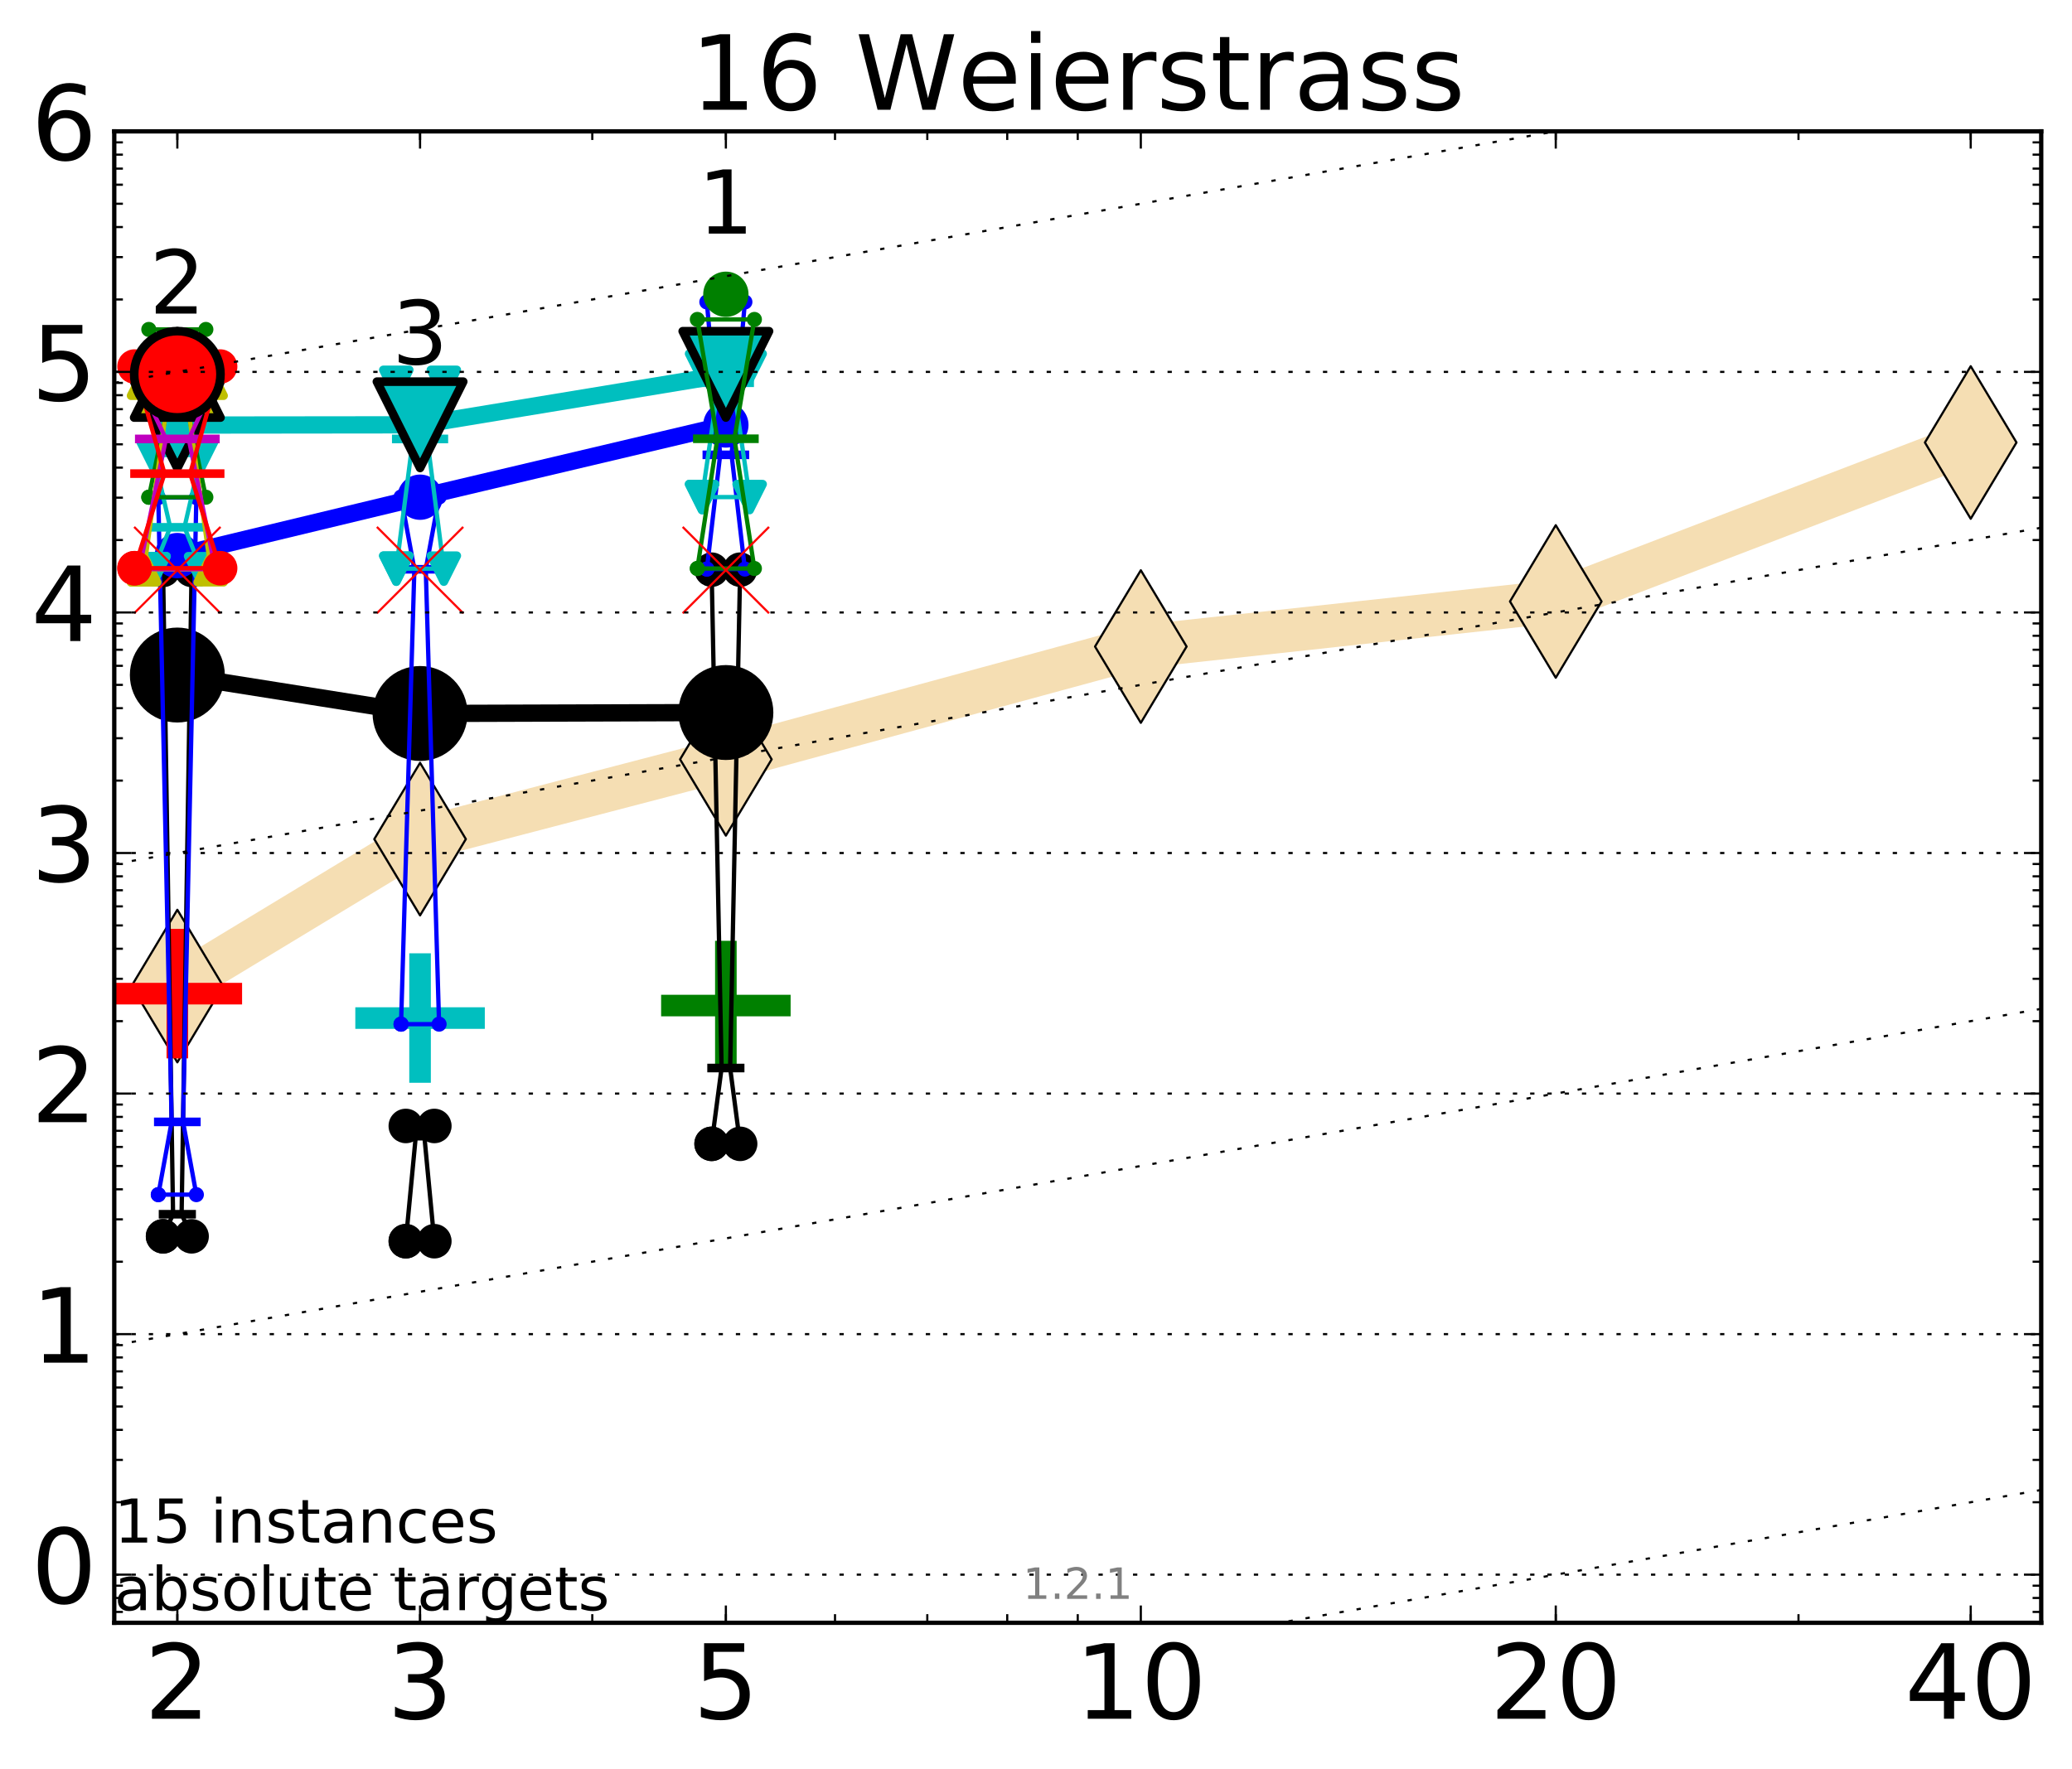 <?xml version="1.0" encoding="utf-8" standalone="no"?>
<!DOCTYPE svg PUBLIC "-//W3C//DTD SVG 1.1//EN"
  "http://www.w3.org/Graphics/SVG/1.1/DTD/svg11.dtd">
<!-- Created with matplotlib (http://matplotlib.org/) -->
<svg height="410pt" version="1.1" viewBox="0 0 480 410" width="480pt" xmlns="http://www.w3.org/2000/svg" xmlns:xlink="http://www.w3.org/1999/xlink">
 <defs>
  <style type="text/css">
*{stroke-linecap:butt;stroke-linejoin:round;stroke-miterlimit:100000;}
  </style>
 </defs>
 <g id="figure_1">
  <g id="patch_1">
   <path d="M 0 410.464 
L 480.07 410.464 
L 480.07 0 
L 0 0 
z
" style="fill:#ffffff;"/>
  </g>
  <g id="axes_1">
   <g id="patch_2">
    <path d="M 26.47 376.036 
L 472.87 376.036 
L 472.87 30.436 
L 26.47 30.436 
z
" style="fill:#ffffff;"/>
   </g>
   <g id="line2d_1">
    <path clip-path="url(#pd912d1ec8b)" d="M 41.082 228.493 
L 97.312 194.443 
L 168.155 175.96 
L 264.282 149.82 
L 360.409 139.373 
L 456.536 102.537 
" style="fill:none;stroke:#f5deb3;stroke-linecap:square;stroke-width:10.0;"/>
    <defs>
     <path d="M -0 17.678 
L 10.607 0 
L 0 -17.678 
L -10.607 -0 
z
" id="m723af67379" style="stroke:#000000;stroke-linejoin:miter;stroke-width:0.5;"/>
    </defs>
    <g clip-path="url(#pd912d1ec8b)">
     <use style="fill:#f5deb3;stroke:#000000;stroke-linejoin:miter;stroke-width:0.5;" x="41.082" xlink:href="#m723af67379" y="228.493"/>
     <use style="fill:#f5deb3;stroke:#000000;stroke-linejoin:miter;stroke-width:0.5;" x="97.312" xlink:href="#m723af67379" y="194.443"/>
     <use style="fill:#f5deb3;stroke:#000000;stroke-linejoin:miter;stroke-width:0.5;" x="168.155" xlink:href="#m723af67379" y="175.96"/>
     <use style="fill:#f5deb3;stroke:#000000;stroke-linejoin:miter;stroke-width:0.5;" x="264.282" xlink:href="#m723af67379" y="149.82"/>
     <use style="fill:#f5deb3;stroke:#000000;stroke-linejoin:miter;stroke-width:0.5;" x="360.409" xlink:href="#m723af67379" y="139.373"/>
     <use style="fill:#f5deb3;stroke:#000000;stroke-linejoin:miter;stroke-width:0.5;" x="456.536" xlink:href="#m723af67379" y="102.537"/>
    </g>
   </g>
   <g id="line2d_2">
    <defs>
     <path d="M -15 0 
L 15 0 
M 0 15 
L 0 -15 
" id="mc5cf37ce1c" style="stroke:#ff0000;stroke-width:5.0;"/>
    </defs>
    <g clip-path="url(#pd912d1ec8b)">
     <use style="fill:#ff0000;stroke:#ff0000;stroke-width:5.0;" x="41.082" xlink:href="#mc5cf37ce1c" y="230.249"/>
    </g>
   </g>
   <g id="line2d_3">
    <defs>
     <path d="M -15 0 
L 15 0 
M 0 15 
L 0 -15 
" id="md7326e175e" style="stroke:#00bfbf;stroke-width:5.0;"/>
    </defs>
    <g clip-path="url(#pd912d1ec8b)">
     <use style="fill:#00bfbf;stroke:#00bfbf;stroke-width:5.0;" x="97.312" xlink:href="#md7326e175e" y="235.908"/>
    </g>
   </g>
   <g id="line2d_4">
    <defs>
     <path d="M -15 0 
L 15 0 
M 0 15 
L 0 -15 
" id="m3458291c7d" style="stroke:#008000;stroke-width:5.0;"/>
    </defs>
    <g clip-path="url(#pd912d1ec8b)">
     <use style="fill:#008000;stroke:#008000;stroke-width:5.0;" x="168.155" xlink:href="#m3458291c7d" y="233.01"/>
    </g>
   </g>
   <g id="line2d_5">
    <path clip-path="url(#pd912d1ec8b)" d="M 37.777 286.485 
L 40.09 281.369 
L 37.777 132.063 
L 44.386 132.063 
L 42.073 281.369 
L 44.386 286.485 
L 37.777 286.485 
" style="fill:none;stroke:#000000;stroke-linecap:square;"/>
    <defs>
     <path d="M 0 0 
C 0 0 0 0 0 0 
C 0 0 0 0 0 0 
C 0 0 0 0 0 0 
C 0 0 0 0 0 0 
C 0 0 0 0 0 0 
C 0 0 0 0 0 0 
C 0 0 0 0 0 0 
C 0 0 0 0 0 0 
z
" id="me14a3f014a" style="stroke:#000000;stroke-width:2.0;"/>
    </defs>
    <g clip-path="url(#pd912d1ec8b)">
     <use style="stroke:#000000;stroke-width:2.0;" x="37.777" xlink:href="#me14a3f014a" y="286.485"/>
     <use style="stroke:#000000;stroke-width:2.0;" x="40.09" xlink:href="#me14a3f014a" y="281.369"/>
     <use style="stroke:#000000;stroke-width:2.0;" x="37.777" xlink:href="#me14a3f014a" y="132.063"/>
     <use style="stroke:#000000;stroke-width:2.0;" x="44.386" xlink:href="#me14a3f014a" y="132.063"/>
     <use style="stroke:#000000;stroke-width:2.0;" x="42.073" xlink:href="#me14a3f014a" y="281.369"/>
     <use style="stroke:#000000;stroke-width:2.0;" x="44.386" xlink:href="#me14a3f014a" y="286.485"/>
     <use style="stroke:#000000;stroke-width:2.0;" x="37.777" xlink:href="#me14a3f014a" y="286.485"/>
    </g>
   </g>
   <g id="line2d_6">
    <path clip-path="url(#pd912d1ec8b)" d="M 37.777 286.485 
L 44.386 286.485 
L 44.386 132.063 
L 37.777 132.063 
L 37.777 286.485 
" style="fill:none;"/>
    <defs>
     <path d="M 0 3 
C 0.796 3 1.559 2.684 2.121 2.121 
C 2.684 1.559 3 0.796 3 0 
C 3 -0.796 2.684 -1.559 2.121 -2.121 
C 1.559 -2.684 0.796 -3 0 -3 
C -0.796 -3 -1.559 -2.684 -2.121 -2.121 
C -2.684 -1.559 -3 -0.796 -3 0 
C -3 0.796 -2.684 1.559 -2.121 2.121 
C -1.559 2.684 -0.796 3 0 3 
z
" id="m9ace8ae4b4" style="stroke:#000000;stroke-width:2.0;"/>
    </defs>
    <g clip-path="url(#pd912d1ec8b)">
     <use style="stroke:#000000;stroke-width:2.0;" x="37.777" xlink:href="#m9ace8ae4b4" y="286.485"/>
     <use style="stroke:#000000;stroke-width:2.0;" x="44.386" xlink:href="#m9ace8ae4b4" y="286.485"/>
     <use style="stroke:#000000;stroke-width:2.0;" x="44.386" xlink:href="#m9ace8ae4b4" y="132.063"/>
     <use style="stroke:#000000;stroke-width:2.0;" x="37.777" xlink:href="#m9ace8ae4b4" y="132.063"/>
     <use style="stroke:#000000;stroke-width:2.0;" x="37.777" xlink:href="#m9ace8ae4b4" y="286.485"/>
    </g>
   </g>
   <g id="line2d_7">
    <path clip-path="url(#pd912d1ec8b)" d="M 37.777 281.369 
L 44.386 281.369 
" style="fill:none;stroke:#000000;stroke-linecap:square;stroke-width:2.0;"/>
    <g clip-path="url(#pd912d1ec8b)">
     <use style="stroke:#000000;stroke-width:2.0;" x="37.777" xlink:href="#me14a3f014a" y="281.369"/>
     <use style="stroke:#000000;stroke-width:2.0;" x="44.386" xlink:href="#me14a3f014a" y="281.369"/>
    </g>
   </g>
   <g id="line2d_8">
    <path clip-path="url(#pd912d1ec8b)" d="M 94.008 287.618 
L 96.321 263.28 
L 94.008 260.912 
L 100.617 260.912 
L 98.304 263.28 
L 100.617 287.618 
L 94.008 287.618 
" style="fill:none;stroke:#000000;stroke-linecap:square;"/>
    <g clip-path="url(#pd912d1ec8b)">
     <use style="stroke:#000000;stroke-width:2.0;" x="94.008" xlink:href="#me14a3f014a" y="287.618"/>
     <use style="stroke:#000000;stroke-width:2.0;" x="96.321" xlink:href="#me14a3f014a" y="263.28"/>
     <use style="stroke:#000000;stroke-width:2.0;" x="94.008" xlink:href="#me14a3f014a" y="260.912"/>
     <use style="stroke:#000000;stroke-width:2.0;" x="100.617" xlink:href="#me14a3f014a" y="260.912"/>
     <use style="stroke:#000000;stroke-width:2.0;" x="98.304" xlink:href="#me14a3f014a" y="263.28"/>
     <use style="stroke:#000000;stroke-width:2.0;" x="100.617" xlink:href="#me14a3f014a" y="287.618"/>
     <use style="stroke:#000000;stroke-width:2.0;" x="94.008" xlink:href="#me14a3f014a" y="287.618"/>
    </g>
   </g>
   <g id="line2d_9">
    <path clip-path="url(#pd912d1ec8b)" d="M 94.008 287.618 
L 100.617 287.618 
L 100.617 260.912 
L 94.008 260.912 
L 94.008 287.618 
" style="fill:none;"/>
    <g clip-path="url(#pd912d1ec8b)">
     <use style="stroke:#000000;stroke-width:2.0;" x="94.008" xlink:href="#m9ace8ae4b4" y="287.618"/>
     <use style="stroke:#000000;stroke-width:2.0;" x="100.617" xlink:href="#m9ace8ae4b4" y="287.618"/>
     <use style="stroke:#000000;stroke-width:2.0;" x="100.617" xlink:href="#m9ace8ae4b4" y="260.912"/>
     <use style="stroke:#000000;stroke-width:2.0;" x="94.008" xlink:href="#m9ace8ae4b4" y="260.912"/>
     <use style="stroke:#000000;stroke-width:2.0;" x="94.008" xlink:href="#m9ace8ae4b4" y="287.618"/>
    </g>
   </g>
   <g id="line2d_10">
    <path clip-path="url(#pd912d1ec8b)" d="M 94.008 263.28 
L 100.617 263.28 
" style="fill:none;stroke:#000000;stroke-linecap:square;stroke-width:2.0;"/>
    <g clip-path="url(#pd912d1ec8b)">
     <use style="stroke:#000000;stroke-width:2.0;" x="94.008" xlink:href="#me14a3f014a" y="263.28"/>
     <use style="stroke:#000000;stroke-width:2.0;" x="100.617" xlink:href="#me14a3f014a" y="263.28"/>
    </g>
   </g>
   <g id="line2d_11">
    <path clip-path="url(#pd912d1ec8b)" d="M 164.85 265.055 
L 167.163 247.485 
L 164.85 132.01 
L 171.459 132.01 
L 169.146 247.485 
L 171.459 265.055 
L 164.85 265.055 
" style="fill:none;stroke:#000000;stroke-linecap:square;"/>
    <g clip-path="url(#pd912d1ec8b)">
     <use style="stroke:#000000;stroke-width:2.0;" x="164.85" xlink:href="#me14a3f014a" y="265.055"/>
     <use style="stroke:#000000;stroke-width:2.0;" x="167.163" xlink:href="#me14a3f014a" y="247.485"/>
     <use style="stroke:#000000;stroke-width:2.0;" x="164.85" xlink:href="#me14a3f014a" y="132.01"/>
     <use style="stroke:#000000;stroke-width:2.0;" x="171.459" xlink:href="#me14a3f014a" y="132.01"/>
     <use style="stroke:#000000;stroke-width:2.0;" x="169.146" xlink:href="#me14a3f014a" y="247.485"/>
     <use style="stroke:#000000;stroke-width:2.0;" x="171.459" xlink:href="#me14a3f014a" y="265.055"/>
     <use style="stroke:#000000;stroke-width:2.0;" x="164.85" xlink:href="#me14a3f014a" y="265.055"/>
    </g>
   </g>
   <g id="line2d_12">
    <path clip-path="url(#pd912d1ec8b)" d="M 164.85 265.055 
L 171.459 265.055 
L 171.459 132.01 
L 164.85 132.01 
L 164.85 265.055 
" style="fill:none;"/>
    <g clip-path="url(#pd912d1ec8b)">
     <use style="stroke:#000000;stroke-width:2.0;" x="164.85" xlink:href="#m9ace8ae4b4" y="265.055"/>
     <use style="stroke:#000000;stroke-width:2.0;" x="171.459" xlink:href="#m9ace8ae4b4" y="265.055"/>
     <use style="stroke:#000000;stroke-width:2.0;" x="171.459" xlink:href="#m9ace8ae4b4" y="132.01"/>
     <use style="stroke:#000000;stroke-width:2.0;" x="164.85" xlink:href="#m9ace8ae4b4" y="132.01"/>
     <use style="stroke:#000000;stroke-width:2.0;" x="164.85" xlink:href="#m9ace8ae4b4" y="265.055"/>
    </g>
   </g>
   <g id="line2d_13">
    <path clip-path="url(#pd912d1ec8b)" d="M 164.85 247.485 
L 171.459 247.485 
" style="fill:none;stroke:#000000;stroke-linecap:square;stroke-width:2.0;"/>
    <g clip-path="url(#pd912d1ec8b)">
     <use style="stroke:#000000;stroke-width:2.0;" x="164.85" xlink:href="#me14a3f014a" y="247.485"/>
     <use style="stroke:#000000;stroke-width:2.0;" x="171.459" xlink:href="#me14a3f014a" y="247.485"/>
    </g>
   </g>
   <g id="line2d_14">
    <path clip-path="url(#pd912d1ec8b)" d="M 41.082 156.423 
L 97.312 165.332 
" style="fill:none;stroke:#000000;stroke-linecap:square;stroke-width:4.0;"/>
    <g clip-path="url(#pd912d1ec8b)">
     <use style="stroke:#000000;stroke-width:2.0;" x="41.082" xlink:href="#me14a3f014a" y="156.423"/>
     <use style="stroke:#000000;stroke-width:2.0;" x="97.312" xlink:href="#me14a3f014a" y="165.332"/>
    </g>
   </g>
   <g id="line2d_15">
    <path clip-path="url(#pd912d1ec8b)" d="M 97.312 165.332 
L 168.155 165.111 
" style="fill:none;stroke:#000000;stroke-linecap:square;stroke-width:4.0;"/>
    <g clip-path="url(#pd912d1ec8b)">
     <use style="stroke:#000000;stroke-width:2.0;" x="97.312" xlink:href="#me14a3f014a" y="165.332"/>
     <use style="stroke:#000000;stroke-width:2.0;" x="168.155" xlink:href="#me14a3f014a" y="165.111"/>
    </g>
   </g>
   <g id="line2d_16">
    <path clip-path="url(#pd912d1ec8b)" d="M 41.082 156.423 
L 97.312 165.332 
L 168.155 165.111 
" style="fill:none;"/>
    <defs>
     <path d="M 0 10 
C 2.652 10 5.196 8.946 7.071 7.071 
C 8.946 5.196 10 2.652 10 0 
C 10 -2.652 8.946 -5.196 7.071 -7.071 
C 5.196 -8.946 2.652 -10 0 -10 
C -2.652 -10 -5.196 -8.946 -7.071 -7.071 
C -8.946 -5.196 -10 -2.652 -10 0 
C -10 2.652 -8.946 5.196 -7.071 7.071 
C -5.196 8.946 -2.652 10 0 10 
z
" id="m48e9fcbe3c" style="stroke:#000000;stroke-width:2.0;"/>
    </defs>
    <g clip-path="url(#pd912d1ec8b)">
     <use style="stroke:#000000;stroke-width:2.0;" x="41.082" xlink:href="#m48e9fcbe3c" y="156.423"/>
     <use style="stroke:#000000;stroke-width:2.0;" x="97.312" xlink:href="#m48e9fcbe3c" y="165.332"/>
     <use style="stroke:#000000;stroke-width:2.0;" x="168.155" xlink:href="#m48e9fcbe3c" y="165.111"/>
    </g>
   </g>
   <g id="line2d_17">
    <path clip-path="url(#pd912d1ec8b)" d="M 36.676 276.828 
L 39.76 259.968 
L 36.676 115.293 
L 45.488 115.293 
L 42.403 259.968 
L 45.488 276.828 
L 36.676 276.828 
" style="fill:none;stroke:#0000ff;stroke-linecap:square;"/>
    <defs>
     <path d="M 0 0 
C 0 0 0 0 0 0 
C 0 0 0 0 0 0 
C 0 0 0 0 0 0 
C 0 0 0 0 0 0 
C 0 0 0 0 0 0 
C 0 0 0 0 0 0 
C 0 0 0 0 0 0 
C 0 0 0 0 0 0 
z
" id="m8df05a3987" style="stroke:#0000ff;stroke-width:0.5;"/>
    </defs>
    <g clip-path="url(#pd912d1ec8b)">
     <use style="fill:#0000ff;stroke:#0000ff;stroke-width:0.5;" x="36.676" xlink:href="#m8df05a3987" y="276.828"/>
     <use style="fill:#0000ff;stroke:#0000ff;stroke-width:0.5;" x="39.76" xlink:href="#m8df05a3987" y="259.968"/>
     <use style="fill:#0000ff;stroke:#0000ff;stroke-width:0.5;" x="36.676" xlink:href="#m8df05a3987" y="115.293"/>
     <use style="fill:#0000ff;stroke:#0000ff;stroke-width:0.5;" x="45.488" xlink:href="#m8df05a3987" y="115.293"/>
     <use style="fill:#0000ff;stroke:#0000ff;stroke-width:0.5;" x="42.403" xlink:href="#m8df05a3987" y="259.968"/>
     <use style="fill:#0000ff;stroke:#0000ff;stroke-width:0.5;" x="45.488" xlink:href="#m8df05a3987" y="276.828"/>
     <use style="fill:#0000ff;stroke:#0000ff;stroke-width:0.5;" x="36.676" xlink:href="#m8df05a3987" y="276.828"/>
    </g>
   </g>
   <g id="line2d_18">
    <path clip-path="url(#pd912d1ec8b)" d="M 36.676 276.828 
L 45.488 276.828 
L 45.488 115.293 
L 36.676 115.293 
L 36.676 276.828 
" style="fill:none;"/>
    <defs>
     <path d="M 0 1.5 
C 0.398 1.5 0.779 1.342 1.061 1.061 
C 1.342 0.779 1.5 0.398 1.5 0 
C 1.5 -0.398 1.342 -0.779 1.061 -1.061 
C 0.779 -1.342 0.398 -1.5 0 -1.5 
C -0.398 -1.5 -0.779 -1.342 -1.061 -1.061 
C -1.342 -0.779 -1.5 -0.398 -1.5 0 
C -1.5 0.398 -1.342 0.779 -1.061 1.061 
C -0.779 1.342 -0.398 1.5 0 1.5 
z
" id="m3f409905e9" style="stroke:#0000ff;stroke-width:0.5;"/>
    </defs>
    <g clip-path="url(#pd912d1ec8b)">
     <use style="fill:#0000ff;stroke:#0000ff;stroke-width:0.5;" x="36.676" xlink:href="#m3f409905e9" y="276.828"/>
     <use style="fill:#0000ff;stroke:#0000ff;stroke-width:0.5;" x="45.488" xlink:href="#m3f409905e9" y="276.828"/>
     <use style="fill:#0000ff;stroke:#0000ff;stroke-width:0.5;" x="45.488" xlink:href="#m3f409905e9" y="115.293"/>
     <use style="fill:#0000ff;stroke:#0000ff;stroke-width:0.5;" x="36.676" xlink:href="#m3f409905e9" y="115.293"/>
     <use style="fill:#0000ff;stroke:#0000ff;stroke-width:0.5;" x="36.676" xlink:href="#m3f409905e9" y="276.828"/>
    </g>
   </g>
   <g id="line2d_19">
    <path clip-path="url(#pd912d1ec8b)" d="M 36.676 259.968 
L 45.488 259.968 
" style="fill:none;stroke:#0000ff;stroke-linecap:square;stroke-width:2.0;"/>
    <g clip-path="url(#pd912d1ec8b)">
     <use style="fill:#0000ff;stroke:#0000ff;stroke-width:0.5;" x="36.676" xlink:href="#m8df05a3987" y="259.968"/>
     <use style="fill:#0000ff;stroke:#0000ff;stroke-width:0.5;" x="45.488" xlink:href="#m8df05a3987" y="259.968"/>
    </g>
   </g>
   <g id="line2d_20">
    <path clip-path="url(#pd912d1ec8b)" d="M 92.906 237.32 
L 95.991 131.915 
L 92.906 115.168 
L 101.718 115.168 
L 98.634 131.915 
L 101.718 237.32 
L 92.906 237.32 
" style="fill:none;stroke:#0000ff;stroke-linecap:square;"/>
    <g clip-path="url(#pd912d1ec8b)">
     <use style="fill:#0000ff;stroke:#0000ff;stroke-width:0.5;" x="92.906" xlink:href="#m8df05a3987" y="237.32"/>
     <use style="fill:#0000ff;stroke:#0000ff;stroke-width:0.5;" x="95.991" xlink:href="#m8df05a3987" y="131.915"/>
     <use style="fill:#0000ff;stroke:#0000ff;stroke-width:0.5;" x="92.906" xlink:href="#m8df05a3987" y="115.168"/>
     <use style="fill:#0000ff;stroke:#0000ff;stroke-width:0.5;" x="101.718" xlink:href="#m8df05a3987" y="115.168"/>
     <use style="fill:#0000ff;stroke:#0000ff;stroke-width:0.5;" x="98.634" xlink:href="#m8df05a3987" y="131.915"/>
     <use style="fill:#0000ff;stroke:#0000ff;stroke-width:0.5;" x="101.718" xlink:href="#m8df05a3987" y="237.32"/>
     <use style="fill:#0000ff;stroke:#0000ff;stroke-width:0.5;" x="92.906" xlink:href="#m8df05a3987" y="237.32"/>
    </g>
   </g>
   <g id="line2d_21">
    <path clip-path="url(#pd912d1ec8b)" d="M 92.906 237.32 
L 101.718 237.32 
L 101.718 115.168 
L 92.906 115.168 
L 92.906 237.32 
" style="fill:none;"/>
    <g clip-path="url(#pd912d1ec8b)">
     <use style="fill:#0000ff;stroke:#0000ff;stroke-width:0.5;" x="92.906" xlink:href="#m3f409905e9" y="237.32"/>
     <use style="fill:#0000ff;stroke:#0000ff;stroke-width:0.5;" x="101.718" xlink:href="#m3f409905e9" y="237.32"/>
     <use style="fill:#0000ff;stroke:#0000ff;stroke-width:0.5;" x="101.718" xlink:href="#m3f409905e9" y="115.168"/>
     <use style="fill:#0000ff;stroke:#0000ff;stroke-width:0.5;" x="92.906" xlink:href="#m3f409905e9" y="115.168"/>
     <use style="fill:#0000ff;stroke:#0000ff;stroke-width:0.5;" x="92.906" xlink:href="#m3f409905e9" y="237.32"/>
    </g>
   </g>
   <g id="line2d_22">
    <path clip-path="url(#pd912d1ec8b)" d="M 92.906 131.915 
L 101.718 131.915 
" style="fill:none;stroke:#0000ff;stroke-linecap:square;stroke-width:2.0;"/>
    <g clip-path="url(#pd912d1ec8b)">
     <use style="fill:#0000ff;stroke:#0000ff;stroke-width:0.5;" x="92.906" xlink:href="#m8df05a3987" y="131.915"/>
     <use style="fill:#0000ff;stroke:#0000ff;stroke-width:0.5;" x="101.718" xlink:href="#m8df05a3987" y="131.915"/>
    </g>
   </g>
   <g id="line2d_23">
    <path clip-path="url(#pd912d1ec8b)" d="M 163.749 131.866 
L 166.833 105.393 
L 163.749 69.976 
L 172.561 69.976 
L 169.476 105.393 
L 172.561 131.866 
L 163.749 131.866 
" style="fill:none;stroke:#0000ff;stroke-linecap:square;"/>
    <g clip-path="url(#pd912d1ec8b)">
     <use style="fill:#0000ff;stroke:#0000ff;stroke-width:0.5;" x="163.749" xlink:href="#m8df05a3987" y="131.866"/>
     <use style="fill:#0000ff;stroke:#0000ff;stroke-width:0.5;" x="166.833" xlink:href="#m8df05a3987" y="105.393"/>
     <use style="fill:#0000ff;stroke:#0000ff;stroke-width:0.5;" x="163.749" xlink:href="#m8df05a3987" y="69.976"/>
     <use style="fill:#0000ff;stroke:#0000ff;stroke-width:0.5;" x="172.561" xlink:href="#m8df05a3987" y="69.976"/>
     <use style="fill:#0000ff;stroke:#0000ff;stroke-width:0.5;" x="169.476" xlink:href="#m8df05a3987" y="105.393"/>
     <use style="fill:#0000ff;stroke:#0000ff;stroke-width:0.5;" x="172.561" xlink:href="#m8df05a3987" y="131.866"/>
     <use style="fill:#0000ff;stroke:#0000ff;stroke-width:0.5;" x="163.749" xlink:href="#m8df05a3987" y="131.866"/>
    </g>
   </g>
   <g id="line2d_24">
    <path clip-path="url(#pd912d1ec8b)" d="M 163.749 131.866 
L 172.561 131.866 
L 172.561 69.976 
L 163.749 69.976 
L 163.749 131.866 
" style="fill:none;"/>
    <g clip-path="url(#pd912d1ec8b)">
     <use style="fill:#0000ff;stroke:#0000ff;stroke-width:0.5;" x="163.749" xlink:href="#m3f409905e9" y="131.866"/>
     <use style="fill:#0000ff;stroke:#0000ff;stroke-width:0.5;" x="172.561" xlink:href="#m3f409905e9" y="131.866"/>
     <use style="fill:#0000ff;stroke:#0000ff;stroke-width:0.5;" x="172.561" xlink:href="#m3f409905e9" y="69.976"/>
     <use style="fill:#0000ff;stroke:#0000ff;stroke-width:0.5;" x="163.749" xlink:href="#m3f409905e9" y="69.976"/>
     <use style="fill:#0000ff;stroke:#0000ff;stroke-width:0.5;" x="163.749" xlink:href="#m3f409905e9" y="131.866"/>
    </g>
   </g>
   <g id="line2d_25">
    <path clip-path="url(#pd912d1ec8b)" d="M 163.749 105.393 
L 172.561 105.393 
" style="fill:none;stroke:#0000ff;stroke-linecap:square;stroke-width:2.0;"/>
    <g clip-path="url(#pd912d1ec8b)">
     <use style="fill:#0000ff;stroke:#0000ff;stroke-width:0.5;" x="163.749" xlink:href="#m8df05a3987" y="105.393"/>
     <use style="fill:#0000ff;stroke:#0000ff;stroke-width:0.5;" x="172.561" xlink:href="#m8df05a3987" y="105.393"/>
    </g>
   </g>
   <g id="line2d_26">
    <path clip-path="url(#pd912d1ec8b)" d="M 41.082 128.745 
L 97.312 115.214 
" style="fill:none;stroke:#0000ff;stroke-linecap:square;stroke-width:4.0;"/>
    <g clip-path="url(#pd912d1ec8b)">
     <use style="fill:#0000ff;stroke:#0000ff;stroke-width:0.5;" x="41.082" xlink:href="#m8df05a3987" y="128.745"/>
     <use style="fill:#0000ff;stroke:#0000ff;stroke-width:0.5;" x="97.312" xlink:href="#m8df05a3987" y="115.214"/>
    </g>
   </g>
   <g id="line2d_27">
    <path clip-path="url(#pd912d1ec8b)" d="M 97.312 115.214 
L 168.155 98.478 
" style="fill:none;stroke:#0000ff;stroke-linecap:square;stroke-width:4.0;"/>
    <g clip-path="url(#pd912d1ec8b)">
     <use style="fill:#0000ff;stroke:#0000ff;stroke-width:0.5;" x="97.312" xlink:href="#m8df05a3987" y="115.214"/>
     <use style="fill:#0000ff;stroke:#0000ff;stroke-width:0.5;" x="168.155" xlink:href="#m8df05a3987" y="98.478"/>
    </g>
   </g>
   <g id="line2d_28">
    <path clip-path="url(#pd912d1ec8b)" d="M 41.082 128.745 
L 97.312 115.214 
L 168.155 98.478 
" style="fill:none;"/>
    <defs>
     <path d="M 0 5 
C 1.326 5 2.598 4.473 3.536 3.536 
C 4.473 2.598 5 1.326 5 0 
C 5 -1.326 4.473 -2.598 3.536 -3.536 
C 2.598 -4.473 1.326 -5 0 -5 
C -1.326 -5 -2.598 -4.473 -3.536 -3.536 
C -4.473 -2.598 -5 -1.326 -5 0 
C -5 1.326 -4.473 2.598 -3.536 3.536 
C -2.598 4.473 -1.326 5 0 5 
z
" id="m499a9cd20b" style="stroke:#0000ff;stroke-width:0.5;"/>
    </defs>
    <g clip-path="url(#pd912d1ec8b)">
     <use style="fill:#0000ff;stroke:#0000ff;stroke-width:0.5;" x="41.082" xlink:href="#m499a9cd20b" y="128.745"/>
     <use style="fill:#0000ff;stroke:#0000ff;stroke-width:0.5;" x="97.312" xlink:href="#m499a9cd20b" y="115.214"/>
     <use style="fill:#0000ff;stroke:#0000ff;stroke-width:0.5;" x="168.155" xlink:href="#m499a9cd20b" y="98.478"/>
    </g>
   </g>
   <g id="line2d_29">
    <path clip-path="url(#pd912d1ec8b)" d="M 35.574 131.898 
L 39.429 122.184 
L 35.574 105.439 
L 46.589 105.439 
L 42.734 122.184 
L 46.589 131.898 
L 35.574 131.898 
" style="fill:none;stroke:#00bfbf;stroke-linecap:square;"/>
    <defs>
     <path d="M 0 0 
L 0 0 
L 0 0 
z
" id="mc51dd40c0c" style="stroke:#00bfbf;stroke-linejoin:miter;stroke-width:2.0;"/>
    </defs>
    <g clip-path="url(#pd912d1ec8b)">
     <use style="fill:#00bfbf;stroke:#00bfbf;stroke-linejoin:miter;stroke-width:2.0;" x="35.574" xlink:href="#mc51dd40c0c" y="131.898"/>
     <use style="fill:#00bfbf;stroke:#00bfbf;stroke-linejoin:miter;stroke-width:2.0;" x="39.429" xlink:href="#mc51dd40c0c" y="122.184"/>
     <use style="fill:#00bfbf;stroke:#00bfbf;stroke-linejoin:miter;stroke-width:2.0;" x="35.574" xlink:href="#mc51dd40c0c" y="105.439"/>
     <use style="fill:#00bfbf;stroke:#00bfbf;stroke-linejoin:miter;stroke-width:2.0;" x="46.589" xlink:href="#mc51dd40c0c" y="105.439"/>
     <use style="fill:#00bfbf;stroke:#00bfbf;stroke-linejoin:miter;stroke-width:2.0;" x="42.734" xlink:href="#mc51dd40c0c" y="122.184"/>
     <use style="fill:#00bfbf;stroke:#00bfbf;stroke-linejoin:miter;stroke-width:2.0;" x="46.589" xlink:href="#mc51dd40c0c" y="131.898"/>
     <use style="fill:#00bfbf;stroke:#00bfbf;stroke-linejoin:miter;stroke-width:2.0;" x="35.574" xlink:href="#mc51dd40c0c" y="131.898"/>
    </g>
   </g>
   <g id="line2d_30">
    <path clip-path="url(#pd912d1ec8b)" d="M 35.574 131.898 
L 46.589 131.898 
L 46.589 105.439 
L 35.574 105.439 
L 35.574 131.898 
" style="fill:none;"/>
    <defs>
     <path d="M -0 3 
L 3 -3 
L -3 -3 
z
" id="mca6e039768" style="stroke:#00bfbf;stroke-linejoin:miter;stroke-width:2.0;"/>
    </defs>
    <g clip-path="url(#pd912d1ec8b)">
     <use style="fill:#00bfbf;stroke:#00bfbf;stroke-linejoin:miter;stroke-width:2.0;" x="35.574" xlink:href="#mca6e039768" y="131.898"/>
     <use style="fill:#00bfbf;stroke:#00bfbf;stroke-linejoin:miter;stroke-width:2.0;" x="46.589" xlink:href="#mca6e039768" y="131.898"/>
     <use style="fill:#00bfbf;stroke:#00bfbf;stroke-linejoin:miter;stroke-width:2.0;" x="46.589" xlink:href="#mca6e039768" y="105.439"/>
     <use style="fill:#00bfbf;stroke:#00bfbf;stroke-linejoin:miter;stroke-width:2.0;" x="35.574" xlink:href="#mca6e039768" y="105.439"/>
     <use style="fill:#00bfbf;stroke:#00bfbf;stroke-linejoin:miter;stroke-width:2.0;" x="35.574" xlink:href="#mca6e039768" y="131.898"/>
    </g>
   </g>
   <g id="line2d_31">
    <path clip-path="url(#pd912d1ec8b)" d="M 35.574 122.184 
L 46.589 122.184 
" style="fill:none;stroke:#00bfbf;stroke-linecap:square;stroke-width:2.0;"/>
    <g clip-path="url(#pd912d1ec8b)">
     <use style="fill:#00bfbf;stroke:#00bfbf;stroke-linejoin:miter;stroke-width:2.0;" x="35.574" xlink:href="#mc51dd40c0c" y="122.184"/>
     <use style="fill:#00bfbf;stroke:#00bfbf;stroke-linejoin:miter;stroke-width:2.0;" x="46.589" xlink:href="#mc51dd40c0c" y="122.184"/>
    </g>
   </g>
   <g id="line2d_32">
    <path clip-path="url(#pd912d1ec8b)" d="M 91.805 131.774 
L 95.66 101.716 
L 91.805 88.713 
L 102.82 88.713 
L 98.965 101.716 
L 102.82 131.774 
L 91.805 131.774 
" style="fill:none;stroke:#00bfbf;stroke-linecap:square;"/>
    <g clip-path="url(#pd912d1ec8b)">
     <use style="fill:#00bfbf;stroke:#00bfbf;stroke-linejoin:miter;stroke-width:2.0;" x="91.805" xlink:href="#mc51dd40c0c" y="131.774"/>
     <use style="fill:#00bfbf;stroke:#00bfbf;stroke-linejoin:miter;stroke-width:2.0;" x="95.66" xlink:href="#mc51dd40c0c" y="101.716"/>
     <use style="fill:#00bfbf;stroke:#00bfbf;stroke-linejoin:miter;stroke-width:2.0;" x="91.805" xlink:href="#mc51dd40c0c" y="88.713"/>
     <use style="fill:#00bfbf;stroke:#00bfbf;stroke-linejoin:miter;stroke-width:2.0;" x="102.82" xlink:href="#mc51dd40c0c" y="88.713"/>
     <use style="fill:#00bfbf;stroke:#00bfbf;stroke-linejoin:miter;stroke-width:2.0;" x="98.965" xlink:href="#mc51dd40c0c" y="101.716"/>
     <use style="fill:#00bfbf;stroke:#00bfbf;stroke-linejoin:miter;stroke-width:2.0;" x="102.82" xlink:href="#mc51dd40c0c" y="131.774"/>
     <use style="fill:#00bfbf;stroke:#00bfbf;stroke-linejoin:miter;stroke-width:2.0;" x="91.805" xlink:href="#mc51dd40c0c" y="131.774"/>
    </g>
   </g>
   <g id="line2d_33">
    <path clip-path="url(#pd912d1ec8b)" d="M 91.805 131.774 
L 102.82 131.774 
L 102.82 88.713 
L 91.805 88.713 
L 91.805 131.774 
" style="fill:none;"/>
    <g clip-path="url(#pd912d1ec8b)">
     <use style="fill:#00bfbf;stroke:#00bfbf;stroke-linejoin:miter;stroke-width:2.0;" x="91.805" xlink:href="#mca6e039768" y="131.774"/>
     <use style="fill:#00bfbf;stroke:#00bfbf;stroke-linejoin:miter;stroke-width:2.0;" x="102.82" xlink:href="#mca6e039768" y="131.774"/>
     <use style="fill:#00bfbf;stroke:#00bfbf;stroke-linejoin:miter;stroke-width:2.0;" x="102.82" xlink:href="#mca6e039768" y="88.713"/>
     <use style="fill:#00bfbf;stroke:#00bfbf;stroke-linejoin:miter;stroke-width:2.0;" x="91.805" xlink:href="#mca6e039768" y="88.713"/>
     <use style="fill:#00bfbf;stroke:#00bfbf;stroke-linejoin:miter;stroke-width:2.0;" x="91.805" xlink:href="#mca6e039768" y="131.774"/>
    </g>
   </g>
   <g id="line2d_34">
    <path clip-path="url(#pd912d1ec8b)" d="M 91.805 101.716 
L 102.82 101.716 
" style="fill:none;stroke:#00bfbf;stroke-linecap:square;stroke-width:2.0;"/>
    <g clip-path="url(#pd912d1ec8b)">
     <use style="fill:#00bfbf;stroke:#00bfbf;stroke-linejoin:miter;stroke-width:2.0;" x="91.805" xlink:href="#mc51dd40c0c" y="101.716"/>
     <use style="fill:#00bfbf;stroke:#00bfbf;stroke-linejoin:miter;stroke-width:2.0;" x="102.82" xlink:href="#mc51dd40c0c" y="101.716"/>
    </g>
   </g>
   <g id="line2d_35">
    <path clip-path="url(#pd912d1ec8b)" d="M 162.647 115.185 
L 166.502 88.687 
L 162.647 84.957 
L 173.662 84.957 
L 169.807 88.687 
L 173.662 115.185 
L 162.647 115.185 
" style="fill:none;stroke:#00bfbf;stroke-linecap:square;"/>
    <g clip-path="url(#pd912d1ec8b)">
     <use style="fill:#00bfbf;stroke:#00bfbf;stroke-linejoin:miter;stroke-width:2.0;" x="162.647" xlink:href="#mc51dd40c0c" y="115.185"/>
     <use style="fill:#00bfbf;stroke:#00bfbf;stroke-linejoin:miter;stroke-width:2.0;" x="166.502" xlink:href="#mc51dd40c0c" y="88.687"/>
     <use style="fill:#00bfbf;stroke:#00bfbf;stroke-linejoin:miter;stroke-width:2.0;" x="162.647" xlink:href="#mc51dd40c0c" y="84.957"/>
     <use style="fill:#00bfbf;stroke:#00bfbf;stroke-linejoin:miter;stroke-width:2.0;" x="173.662" xlink:href="#mc51dd40c0c" y="84.957"/>
     <use style="fill:#00bfbf;stroke:#00bfbf;stroke-linejoin:miter;stroke-width:2.0;" x="169.807" xlink:href="#mc51dd40c0c" y="88.687"/>
     <use style="fill:#00bfbf;stroke:#00bfbf;stroke-linejoin:miter;stroke-width:2.0;" x="173.662" xlink:href="#mc51dd40c0c" y="115.185"/>
     <use style="fill:#00bfbf;stroke:#00bfbf;stroke-linejoin:miter;stroke-width:2.0;" x="162.647" xlink:href="#mc51dd40c0c" y="115.185"/>
    </g>
   </g>
   <g id="line2d_36">
    <path clip-path="url(#pd912d1ec8b)" d="M 162.647 115.185 
L 173.662 115.185 
L 173.662 84.957 
L 162.647 84.957 
L 162.647 115.185 
" style="fill:none;"/>
    <g clip-path="url(#pd912d1ec8b)">
     <use style="fill:#00bfbf;stroke:#00bfbf;stroke-linejoin:miter;stroke-width:2.0;" x="162.647" xlink:href="#mca6e039768" y="115.185"/>
     <use style="fill:#00bfbf;stroke:#00bfbf;stroke-linejoin:miter;stroke-width:2.0;" x="173.662" xlink:href="#mca6e039768" y="115.185"/>
     <use style="fill:#00bfbf;stroke:#00bfbf;stroke-linejoin:miter;stroke-width:2.0;" x="173.662" xlink:href="#mca6e039768" y="84.957"/>
     <use style="fill:#00bfbf;stroke:#00bfbf;stroke-linejoin:miter;stroke-width:2.0;" x="162.647" xlink:href="#mca6e039768" y="84.957"/>
     <use style="fill:#00bfbf;stroke:#00bfbf;stroke-linejoin:miter;stroke-width:2.0;" x="162.647" xlink:href="#mca6e039768" y="115.185"/>
    </g>
   </g>
   <g id="line2d_37">
    <path clip-path="url(#pd912d1ec8b)" d="M 162.647 88.687 
L 173.662 88.687 
" style="fill:none;stroke:#00bfbf;stroke-linecap:square;stroke-width:2.0;"/>
    <g clip-path="url(#pd912d1ec8b)">
     <use style="fill:#00bfbf;stroke:#00bfbf;stroke-linejoin:miter;stroke-width:2.0;" x="162.647" xlink:href="#mc51dd40c0c" y="88.687"/>
     <use style="fill:#00bfbf;stroke:#00bfbf;stroke-linejoin:miter;stroke-width:2.0;" x="173.662" xlink:href="#mc51dd40c0c" y="88.687"/>
    </g>
   </g>
   <g id="line2d_38">
    <path clip-path="url(#pd912d1ec8b)" d="M 41.082 98.5 
L 97.312 98.438 
" style="fill:none;stroke:#00bfbf;stroke-linecap:square;stroke-width:4.0;"/>
    <defs>
     <path d="M 0 0 
L 0 0 
L 0 0 
z
" id="m99bbfa91ad" style="stroke:#000000;stroke-linejoin:miter;stroke-width:2.0;"/>
    </defs>
    <g clip-path="url(#pd912d1ec8b)">
     <use style="fill:#00bfbf;stroke:#000000;stroke-linejoin:miter;stroke-width:2.0;" x="41.082" xlink:href="#m99bbfa91ad" y="98.5"/>
     <use style="fill:#00bfbf;stroke:#000000;stroke-linejoin:miter;stroke-width:2.0;" x="97.312" xlink:href="#m99bbfa91ad" y="98.438"/>
    </g>
   </g>
   <g id="line2d_39">
    <path clip-path="url(#pd912d1ec8b)" d="M 97.312 98.438 
L 168.155 86.752 
" style="fill:none;stroke:#00bfbf;stroke-linecap:square;stroke-width:4.0;"/>
    <g clip-path="url(#pd912d1ec8b)">
     <use style="fill:#00bfbf;stroke:#000000;stroke-linejoin:miter;stroke-width:2.0;" x="97.312" xlink:href="#m99bbfa91ad" y="98.438"/>
     <use style="fill:#00bfbf;stroke:#000000;stroke-linejoin:miter;stroke-width:2.0;" x="168.155" xlink:href="#m99bbfa91ad" y="86.752"/>
    </g>
   </g>
   <g id="line2d_40">
    <path clip-path="url(#pd912d1ec8b)" d="M 41.082 98.5 
L 97.312 98.438 
L 168.155 86.752 
" style="fill:none;"/>
    <defs>
     <path d="M -0 10 
L 10 -10 
L -10 -10 
z
" id="m5283a12463" style="stroke:#000000;stroke-linejoin:miter;stroke-width:2.0;"/>
    </defs>
    <g clip-path="url(#pd912d1ec8b)">
     <use style="fill:#00bfbf;stroke:#000000;stroke-linejoin:miter;stroke-width:2.0;" x="41.082" xlink:href="#m5283a12463" y="98.5"/>
     <use style="fill:#00bfbf;stroke:#000000;stroke-linejoin:miter;stroke-width:2.0;" x="97.312" xlink:href="#m5283a12463" y="98.438"/>
     <use style="fill:#00bfbf;stroke:#000000;stroke-linejoin:miter;stroke-width:2.0;" x="168.155" xlink:href="#m5283a12463" y="86.752"/>
    </g>
   </g>
   <g id="line2d_41">
    <path clip-path="url(#pd912d1ec8b)" d="M 34.473 115.217 
L 39.099 93.099 
L 34.473 76.34 
L 47.691 76.34 
L 43.064 93.099 
L 47.691 115.217 
L 34.473 115.217 
" style="fill:none;stroke:#008000;stroke-linecap:square;"/>
    <defs>
     <path d="M 0 0 
C 0 0 0 0 0 0 
C 0 0 0 0 0 0 
C 0 0 0 0 0 0 
C 0 0 0 0 0 0 
C 0 0 0 0 0 0 
C 0 0 0 0 0 0 
C 0 0 0 0 0 0 
C 0 0 0 0 0 0 
z
" id="m4032e26480" style="stroke:#008000;stroke-width:0.5;"/>
    </defs>
    <g clip-path="url(#pd912d1ec8b)">
     <use style="fill:#008000;stroke:#008000;stroke-width:0.5;" x="34.473" xlink:href="#m4032e26480" y="115.217"/>
     <use style="fill:#008000;stroke:#008000;stroke-width:0.5;" x="39.099" xlink:href="#m4032e26480" y="93.099"/>
     <use style="fill:#008000;stroke:#008000;stroke-width:0.5;" x="34.473" xlink:href="#m4032e26480" y="76.34"/>
     <use style="fill:#008000;stroke:#008000;stroke-width:0.5;" x="47.691" xlink:href="#m4032e26480" y="76.34"/>
     <use style="fill:#008000;stroke:#008000;stroke-width:0.5;" x="43.064" xlink:href="#m4032e26480" y="93.099"/>
     <use style="fill:#008000;stroke:#008000;stroke-width:0.5;" x="47.691" xlink:href="#m4032e26480" y="115.217"/>
     <use style="fill:#008000;stroke:#008000;stroke-width:0.5;" x="34.473" xlink:href="#m4032e26480" y="115.217"/>
    </g>
   </g>
   <g id="line2d_42">
    <path clip-path="url(#pd912d1ec8b)" d="M 34.473 115.217 
L 47.691 115.217 
L 47.691 76.34 
L 34.473 76.34 
L 34.473 115.217 
" style="fill:none;"/>
    <defs>
     <path d="M 0 1.5 
C 0.398 1.5 0.779 1.342 1.061 1.061 
C 1.342 0.779 1.5 0.398 1.5 0 
C 1.5 -0.398 1.342 -0.779 1.061 -1.061 
C 0.779 -1.342 0.398 -1.5 0 -1.5 
C -0.398 -1.5 -0.779 -1.342 -1.061 -1.061 
C -1.342 -0.779 -1.5 -0.398 -1.5 0 
C -1.5 0.398 -1.342 0.779 -1.061 1.061 
C -0.779 1.342 -0.398 1.5 0 1.5 
z
" id="mfe40c7bb1a" style="stroke:#008000;stroke-width:0.5;"/>
    </defs>
    <g clip-path="url(#pd912d1ec8b)">
     <use style="fill:#008000;stroke:#008000;stroke-width:0.5;" x="34.473" xlink:href="#mfe40c7bb1a" y="115.217"/>
     <use style="fill:#008000;stroke:#008000;stroke-width:0.5;" x="47.691" xlink:href="#mfe40c7bb1a" y="115.217"/>
     <use style="fill:#008000;stroke:#008000;stroke-width:0.5;" x="47.691" xlink:href="#mfe40c7bb1a" y="76.34"/>
     <use style="fill:#008000;stroke:#008000;stroke-width:0.5;" x="34.473" xlink:href="#mfe40c7bb1a" y="76.34"/>
     <use style="fill:#008000;stroke:#008000;stroke-width:0.5;" x="34.473" xlink:href="#mfe40c7bb1a" y="115.217"/>
    </g>
   </g>
   <g id="line2d_43">
    <path clip-path="url(#pd912d1ec8b)" d="M 34.473 93.099 
L 47.691 93.099 
" style="fill:none;stroke:#008000;stroke-linecap:square;stroke-width:2.0;"/>
    <g clip-path="url(#pd912d1ec8b)">
     <use style="fill:#008000;stroke:#008000;stroke-width:0.5;" x="34.473" xlink:href="#m4032e26480" y="93.099"/>
     <use style="fill:#008000;stroke:#008000;stroke-width:0.5;" x="47.691" xlink:href="#m4032e26480" y="93.099"/>
    </g>
   </g>
   <g id="line2d_44">
    <path clip-path="url(#pd912d1ec8b)" d="M 161.546 131.732 
L 166.172 101.67 
L 161.546 74.021 
L 174.763 74.021 
L 170.137 101.67 
L 174.763 131.732 
L 161.546 131.732 
" style="fill:none;stroke:#008000;stroke-linecap:square;"/>
    <g clip-path="url(#pd912d1ec8b)">
     <use style="fill:#008000;stroke:#008000;stroke-width:0.5;" x="161.546" xlink:href="#m4032e26480" y="131.732"/>
     <use style="fill:#008000;stroke:#008000;stroke-width:0.5;" x="166.172" xlink:href="#m4032e26480" y="101.67"/>
     <use style="fill:#008000;stroke:#008000;stroke-width:0.5;" x="161.546" xlink:href="#m4032e26480" y="74.021"/>
     <use style="fill:#008000;stroke:#008000;stroke-width:0.5;" x="174.763" xlink:href="#m4032e26480" y="74.021"/>
     <use style="fill:#008000;stroke:#008000;stroke-width:0.5;" x="170.137" xlink:href="#m4032e26480" y="101.67"/>
     <use style="fill:#008000;stroke:#008000;stroke-width:0.5;" x="174.763" xlink:href="#m4032e26480" y="131.732"/>
     <use style="fill:#008000;stroke:#008000;stroke-width:0.5;" x="161.546" xlink:href="#m4032e26480" y="131.732"/>
    </g>
   </g>
   <g id="line2d_45">
    <path clip-path="url(#pd912d1ec8b)" d="M 161.546 131.732 
L 174.763 131.732 
L 174.763 74.021 
L 161.546 74.021 
L 161.546 131.732 
" style="fill:none;"/>
    <g clip-path="url(#pd912d1ec8b)">
     <use style="fill:#008000;stroke:#008000;stroke-width:0.5;" x="161.546" xlink:href="#mfe40c7bb1a" y="131.732"/>
     <use style="fill:#008000;stroke:#008000;stroke-width:0.5;" x="174.763" xlink:href="#mfe40c7bb1a" y="131.732"/>
     <use style="fill:#008000;stroke:#008000;stroke-width:0.5;" x="174.763" xlink:href="#mfe40c7bb1a" y="74.021"/>
     <use style="fill:#008000;stroke:#008000;stroke-width:0.5;" x="161.546" xlink:href="#mfe40c7bb1a" y="74.021"/>
     <use style="fill:#008000;stroke:#008000;stroke-width:0.5;" x="161.546" xlink:href="#mfe40c7bb1a" y="131.732"/>
    </g>
   </g>
   <g id="line2d_46">
    <path clip-path="url(#pd912d1ec8b)" d="M 161.546 101.67 
L 174.763 101.67 
" style="fill:none;stroke:#008000;stroke-linecap:square;stroke-width:2.0;"/>
    <g clip-path="url(#pd912d1ec8b)">
     <use style="fill:#008000;stroke:#008000;stroke-width:0.5;" x="161.546" xlink:href="#m4032e26480" y="101.67"/>
     <use style="fill:#008000;stroke:#008000;stroke-width:0.5;" x="174.763" xlink:href="#m4032e26480" y="101.67"/>
    </g>
   </g>
   <g id="line2d_47">
    <path clip-path="url(#pd912d1ec8b)" d="M 41.082 86.766 
L 168.155 68.19 
" style="fill:none;"/>
    <defs>
     <path d="M 0 5 
C 1.326 5 2.598 4.473 3.536 3.536 
C 4.473 2.598 5 1.326 5 0 
C 5 -1.326 4.473 -2.598 3.536 -3.536 
C 2.598 -4.473 1.326 -5 0 -5 
C -1.326 -5 -2.598 -4.473 -3.536 -3.536 
C -4.473 -2.598 -5 -1.326 -5 0 
C -5 1.326 -4.473 2.598 -3.536 3.536 
C -2.598 4.473 -1.326 5 0 5 
z
" id="m68896428b0" style="stroke:#008000;stroke-width:0.5;"/>
    </defs>
    <g clip-path="url(#pd912d1ec8b)">
     <use style="fill:#008000;stroke:#008000;stroke-width:0.5;" x="41.082" xlink:href="#m68896428b0" y="86.766"/>
     <use style="fill:#008000;stroke:#008000;stroke-width:0.5;" x="168.155" xlink:href="#m68896428b0" y="68.19"/>
    </g>
   </g>
   <g id="line2d_48">
    <path clip-path="url(#pd912d1ec8b)" d="M 33.371 131.917 
L 38.768 93.104 
L 33.371 88.69 
L 48.792 88.69 
L 43.395 93.104 
L 48.792 131.917 
L 33.371 131.917 
" style="fill:none;stroke:#bfbf00;stroke-linecap:square;"/>
    <defs>
     <path d="M 0 0 
L 0 0 
L 0 0 
z
" id="ma05792d307" style="stroke:#bfbf00;stroke-linejoin:miter;stroke-width:2.0;"/>
    </defs>
    <g clip-path="url(#pd912d1ec8b)">
     <use style="fill:#bfbf00;stroke:#bfbf00;stroke-linejoin:miter;stroke-width:2.0;" x="33.371" xlink:href="#ma05792d307" y="131.917"/>
     <use style="fill:#bfbf00;stroke:#bfbf00;stroke-linejoin:miter;stroke-width:2.0;" x="38.768" xlink:href="#ma05792d307" y="93.104"/>
     <use style="fill:#bfbf00;stroke:#bfbf00;stroke-linejoin:miter;stroke-width:2.0;" x="33.371" xlink:href="#ma05792d307" y="88.69"/>
     <use style="fill:#bfbf00;stroke:#bfbf00;stroke-linejoin:miter;stroke-width:2.0;" x="48.792" xlink:href="#ma05792d307" y="88.69"/>
     <use style="fill:#bfbf00;stroke:#bfbf00;stroke-linejoin:miter;stroke-width:2.0;" x="43.395" xlink:href="#ma05792d307" y="93.104"/>
     <use style="fill:#bfbf00;stroke:#bfbf00;stroke-linejoin:miter;stroke-width:2.0;" x="48.792" xlink:href="#ma05792d307" y="131.917"/>
     <use style="fill:#bfbf00;stroke:#bfbf00;stroke-linejoin:miter;stroke-width:2.0;" x="33.371" xlink:href="#ma05792d307" y="131.917"/>
    </g>
   </g>
   <g id="line2d_49">
    <path clip-path="url(#pd912d1ec8b)" d="M 33.371 131.917 
L 48.792 131.917 
L 48.792 88.69 
L 33.371 88.69 
L 33.371 131.917 
" style="fill:none;"/>
    <defs>
     <path d="M 0 -3 
L -3 3 
L 3 3 
z
" id="mcdd3448b7b" style="stroke:#bfbf00;stroke-linejoin:miter;stroke-width:2.0;"/>
    </defs>
    <g clip-path="url(#pd912d1ec8b)">
     <use style="fill:#bfbf00;stroke:#bfbf00;stroke-linejoin:miter;stroke-width:2.0;" x="33.371" xlink:href="#mcdd3448b7b" y="131.917"/>
     <use style="fill:#bfbf00;stroke:#bfbf00;stroke-linejoin:miter;stroke-width:2.0;" x="48.792" xlink:href="#mcdd3448b7b" y="131.917"/>
     <use style="fill:#bfbf00;stroke:#bfbf00;stroke-linejoin:miter;stroke-width:2.0;" x="48.792" xlink:href="#mcdd3448b7b" y="88.69"/>
     <use style="fill:#bfbf00;stroke:#bfbf00;stroke-linejoin:miter;stroke-width:2.0;" x="33.371" xlink:href="#mcdd3448b7b" y="88.69"/>
     <use style="fill:#bfbf00;stroke:#bfbf00;stroke-linejoin:miter;stroke-width:2.0;" x="33.371" xlink:href="#mcdd3448b7b" y="131.917"/>
    </g>
   </g>
   <g id="line2d_50">
    <path clip-path="url(#pd912d1ec8b)" d="M 33.371 93.104 
L 48.792 93.104 
" style="fill:none;stroke:#bfbf00;stroke-linecap:square;stroke-width:2.0;"/>
    <g clip-path="url(#pd912d1ec8b)">
     <use style="fill:#bfbf00;stroke:#bfbf00;stroke-linejoin:miter;stroke-width:2.0;" x="33.371" xlink:href="#ma05792d307" y="93.104"/>
     <use style="fill:#bfbf00;stroke:#bfbf00;stroke-linejoin:miter;stroke-width:2.0;" x="48.792" xlink:href="#ma05792d307" y="93.104"/>
    </g>
   </g>
   <g id="line2d_51">
    <path clip-path="url(#pd912d1ec8b)" d="M 41.082 86.758 
" style="fill:none;"/>
    <defs>
     <path d="M 0 -10 
L -10 10 
L 10 10 
z
" id="m403a49b219" style="stroke:#000000;stroke-linejoin:miter;stroke-width:2.0;"/>
    </defs>
    <g clip-path="url(#pd912d1ec8b)">
     <use style="fill:#bfbf00;stroke:#000000;stroke-linejoin:miter;stroke-width:2.0;" x="41.082" xlink:href="#m403a49b219" y="86.758"/>
    </g>
   </g>
   <g id="line2d_52">
    <path clip-path="url(#pd912d1ec8b)" d="M 32.27 131.882 
L 38.438 101.704 
L 32.27 88.68 
L 49.893 88.68 
L 43.725 101.704 
L 49.893 131.882 
L 32.27 131.882 
" style="fill:none;stroke:#bf00bf;stroke-linecap:square;"/>
    <defs>
     <path d="M 0 0 
C 0 0 0 0 0 0 
C 0 0 0 0 0 0 
C 0 0 0 0 0 0 
C 0 0 0 0 0 0 
C 0 0 0 0 0 0 
C 0 0 0 0 0 0 
C 0 0 0 0 0 0 
C 0 0 0 0 0 0 
z
" id="ma78c739932" style="stroke:#bf00bf;stroke-width:0.5;"/>
    </defs>
    <g clip-path="url(#pd912d1ec8b)">
     <use style="fill:#bf00bf;stroke:#bf00bf;stroke-width:0.5;" x="32.27" xlink:href="#ma78c739932" y="131.882"/>
     <use style="fill:#bf00bf;stroke:#bf00bf;stroke-width:0.5;" x="38.438" xlink:href="#ma78c739932" y="101.704"/>
     <use style="fill:#bf00bf;stroke:#bf00bf;stroke-width:0.5;" x="32.27" xlink:href="#ma78c739932" y="88.68"/>
     <use style="fill:#bf00bf;stroke:#bf00bf;stroke-width:0.5;" x="49.893" xlink:href="#ma78c739932" y="88.68"/>
     <use style="fill:#bf00bf;stroke:#bf00bf;stroke-width:0.5;" x="43.725" xlink:href="#ma78c739932" y="101.704"/>
     <use style="fill:#bf00bf;stroke:#bf00bf;stroke-width:0.5;" x="49.893" xlink:href="#ma78c739932" y="131.882"/>
     <use style="fill:#bf00bf;stroke:#bf00bf;stroke-width:0.5;" x="32.27" xlink:href="#ma78c739932" y="131.882"/>
    </g>
   </g>
   <g id="line2d_53">
    <path clip-path="url(#pd912d1ec8b)" d="M 32.27 131.882 
L 49.893 131.882 
L 49.893 88.68 
L 32.27 88.68 
L 32.27 131.882 
" style="fill:none;"/>
    <defs>
     <path d="M 0 1.5 
C 0.398 1.5 0.779 1.342 1.061 1.061 
C 1.342 0.779 1.5 0.398 1.5 0 
C 1.5 -0.398 1.342 -0.779 1.061 -1.061 
C 0.779 -1.342 0.398 -1.5 0 -1.5 
C -0.398 -1.5 -0.779 -1.342 -1.061 -1.061 
C -1.342 -0.779 -1.5 -0.398 -1.5 0 
C -1.5 0.398 -1.342 0.779 -1.061 1.061 
C -0.779 1.342 -0.398 1.5 0 1.5 
z
" id="m9c93d6fe8a" style="stroke:#bf00bf;stroke-width:0.5;"/>
    </defs>
    <g clip-path="url(#pd912d1ec8b)">
     <use style="fill:#bf00bf;stroke:#bf00bf;stroke-width:0.5;" x="32.27" xlink:href="#m9c93d6fe8a" y="131.882"/>
     <use style="fill:#bf00bf;stroke:#bf00bf;stroke-width:0.5;" x="49.893" xlink:href="#m9c93d6fe8a" y="131.882"/>
     <use style="fill:#bf00bf;stroke:#bf00bf;stroke-width:0.5;" x="49.893" xlink:href="#m9c93d6fe8a" y="88.68"/>
     <use style="fill:#bf00bf;stroke:#bf00bf;stroke-width:0.5;" x="32.27" xlink:href="#m9c93d6fe8a" y="88.68"/>
     <use style="fill:#bf00bf;stroke:#bf00bf;stroke-width:0.5;" x="32.27" xlink:href="#m9c93d6fe8a" y="131.882"/>
    </g>
   </g>
   <g id="line2d_54">
    <path clip-path="url(#pd912d1ec8b)" d="M 32.27 101.704 
L 49.893 101.704 
" style="fill:none;stroke:#bf00bf;stroke-linecap:square;stroke-width:2.0;"/>
    <g clip-path="url(#pd912d1ec8b)">
     <use style="fill:#bf00bf;stroke:#bf00bf;stroke-width:0.5;" x="32.27" xlink:href="#ma78c739932" y="101.704"/>
     <use style="fill:#bf00bf;stroke:#bf00bf;stroke-width:0.5;" x="49.893" xlink:href="#ma78c739932" y="101.704"/>
    </g>
   </g>
   <g id="line2d_55">
    <path clip-path="url(#pd912d1ec8b)" d="M 41.082 86.751 
" style="fill:none;"/>
    <defs>
     <path d="M 0 5 
C 1.326 5 2.598 4.473 3.536 3.536 
C 4.473 2.598 5 1.326 5 0 
C 5 -1.326 4.473 -2.598 3.536 -3.536 
C 2.598 -4.473 1.326 -5 0 -5 
C -1.326 -5 -2.598 -4.473 -3.536 -3.536 
C -4.473 -2.598 -5 -1.326 -5 0 
C -5 1.326 -4.473 2.598 -3.536 3.536 
C -2.598 4.473 -1.326 5 0 5 
z
" id="mdf28065f6c" style="stroke:#bf00bf;stroke-width:0.5;"/>
    </defs>
    <g clip-path="url(#pd912d1ec8b)">
     <use style="fill:#bf00bf;stroke:#bf00bf;stroke-width:0.5;" x="41.082" xlink:href="#mdf28065f6c" y="86.751"/>
    </g>
   </g>
   <g id="line2d_56">
    <path clip-path="url(#pd912d1ec8b)" d="M 31.168 131.661 
L 38.108 109.744 
L 31.168 84.94 
L 50.995 84.94 
L 44.056 109.744 
L 50.995 131.661 
L 31.168 131.661 
" style="fill:none;stroke:#ff0000;stroke-linecap:square;"/>
    <defs>
     <path d="M 0 0 
C 0 0 0 0 0 0 
C 0 0 0 0 0 0 
C 0 0 0 0 0 0 
C 0 0 0 0 0 0 
C 0 0 0 0 0 0 
C 0 0 0 0 0 0 
C 0 0 0 0 0 0 
C 0 0 0 0 0 0 
z
" id="m4f560884dc" style="stroke:#ff0000;stroke-width:2.0;"/>
    </defs>
    <g clip-path="url(#pd912d1ec8b)">
     <use style="fill:#ff0000;stroke:#ff0000;stroke-width:2.0;" x="31.168" xlink:href="#m4f560884dc" y="131.661"/>
     <use style="fill:#ff0000;stroke:#ff0000;stroke-width:2.0;" x="38.108" xlink:href="#m4f560884dc" y="109.744"/>
     <use style="fill:#ff0000;stroke:#ff0000;stroke-width:2.0;" x="31.168" xlink:href="#m4f560884dc" y="84.94"/>
     <use style="fill:#ff0000;stroke:#ff0000;stroke-width:2.0;" x="50.995" xlink:href="#m4f560884dc" y="84.94"/>
     <use style="fill:#ff0000;stroke:#ff0000;stroke-width:2.0;" x="44.056" xlink:href="#m4f560884dc" y="109.744"/>
     <use style="fill:#ff0000;stroke:#ff0000;stroke-width:2.0;" x="50.995" xlink:href="#m4f560884dc" y="131.661"/>
     <use style="fill:#ff0000;stroke:#ff0000;stroke-width:2.0;" x="31.168" xlink:href="#m4f560884dc" y="131.661"/>
    </g>
   </g>
   <g id="line2d_57">
    <path clip-path="url(#pd912d1ec8b)" d="M 31.168 131.661 
L 50.995 131.661 
L 50.995 84.94 
L 31.168 84.94 
L 31.168 131.661 
" style="fill:none;"/>
    <defs>
     <path d="M 0 3 
C 0.796 3 1.559 2.684 2.121 2.121 
C 2.684 1.559 3 0.796 3 0 
C 3 -0.796 2.684 -1.559 2.121 -2.121 
C 1.559 -2.684 0.796 -3 0 -3 
C -0.796 -3 -1.559 -2.684 -2.121 -2.121 
C -2.684 -1.559 -3 -0.796 -3 0 
C -3 0.796 -2.684 1.559 -2.121 2.121 
C -1.559 2.684 -0.796 3 0 3 
z
" id="m19ea93d631" style="stroke:#ff0000;stroke-width:2.0;"/>
    </defs>
    <g clip-path="url(#pd912d1ec8b)">
     <use style="fill:#ff0000;stroke:#ff0000;stroke-width:2.0;" x="31.168" xlink:href="#m19ea93d631" y="131.661"/>
     <use style="fill:#ff0000;stroke:#ff0000;stroke-width:2.0;" x="50.995" xlink:href="#m19ea93d631" y="131.661"/>
     <use style="fill:#ff0000;stroke:#ff0000;stroke-width:2.0;" x="50.995" xlink:href="#m19ea93d631" y="84.94"/>
     <use style="fill:#ff0000;stroke:#ff0000;stroke-width:2.0;" x="31.168" xlink:href="#m19ea93d631" y="84.94"/>
     <use style="fill:#ff0000;stroke:#ff0000;stroke-width:2.0;" x="31.168" xlink:href="#m19ea93d631" y="131.661"/>
    </g>
   </g>
   <g id="line2d_58">
    <path clip-path="url(#pd912d1ec8b)" d="M 31.168 109.744 
L 50.995 109.744 
" style="fill:none;stroke:#ff0000;stroke-linecap:square;stroke-width:2.0;"/>
    <g clip-path="url(#pd912d1ec8b)">
     <use style="fill:#ff0000;stroke:#ff0000;stroke-width:2.0;" x="31.168" xlink:href="#m4f560884dc" y="109.744"/>
     <use style="fill:#ff0000;stroke:#ff0000;stroke-width:2.0;" x="50.995" xlink:href="#m4f560884dc" y="109.744"/>
    </g>
   </g>
   <g id="line2d_59">
    <path clip-path="url(#pd912d1ec8b)" d="M 41.082 86.726 
" style="fill:none;"/>
    <defs>
     <path d="M 0 10 
C 2.652 10 5.196 8.946 7.071 7.071 
C 8.946 5.196 10 2.652 10 0 
C 10 -2.652 8.946 -5.196 7.071 -7.071 
C 5.196 -8.946 2.652 -10 0 -10 
C -2.652 -10 -5.196 -8.946 -7.071 -7.071 
C -8.946 -5.196 -10 -2.652 -10 0 
C -10 2.652 -8.946 5.196 -7.071 7.071 
C -5.196 8.946 -2.652 10 0 10 
z
" id="m084412d9d7" style="stroke:#000000;stroke-width:2.0;"/>
    </defs>
    <g clip-path="url(#pd912d1ec8b)">
     <use style="fill:#ff0000;stroke:#000000;stroke-width:2.0;" x="41.082" xlink:href="#m084412d9d7" y="86.726"/>
    </g>
   </g>
   <g id="line2d_60"/>
   <g id="line2d_61"/>
   <g id="line2d_62"/>
   <g id="line2d_63"/>
   <g id="line2d_64"/>
   <g id="line2d_65"/>
   <g id="line2d_66"/>
   <g id="line2d_67">
    <defs>
     <path d="M -10 10 
L 10 -10 
M -10 -10 
L 10 10 
" id="ma92a4c38a7" style="stroke:#ff0000;stroke-width:0.5;"/>
    </defs>
    <g clip-path="url(#pd912d1ec8b)">
     <use style="fill:#ff0000;stroke:#ff0000;stroke-width:0.5;" x="41.082" xlink:href="#ma92a4c38a7" y="132.104"/>
     <use style="fill:#ff0000;stroke:#ff0000;stroke-width:0.5;" x="97.312" xlink:href="#ma92a4c38a7" y="132.104"/>
     <use style="fill:#ff0000;stroke:#ff0000;stroke-width:0.5;" x="168.155" xlink:href="#ma92a4c38a7" y="132.104"/>
    </g>
   </g>
   <g id="line2d_68">
    <path clip-path="url(#pd912d1ec8b)" d="M -278.245 476.372 
M 93.591 411.464 
L 481.07 343.825 
" style="fill:none;stroke:#000000;stroke-dasharray:1,3;stroke-dashoffset:0.0;stroke-width:0.5;"/>
   </g>
   <g id="line2d_69">
    <path clip-path="url(#pd912d1ec8b)" d="M -278.245 364.888 
M -1 316.492 
L 481.07 232.341 
" style="fill:none;stroke:#000000;stroke-dasharray:1,3;stroke-dashoffset:0.0;stroke-width:0.5;"/>
   </g>
   <g id="line2d_70">
    <path clip-path="url(#pd912d1ec8b)" d="M -278.245 253.404 
M -1 205.008 
L 481.07 120.857 
" style="fill:none;stroke:#000000;stroke-dasharray:1,3;stroke-dashoffset:0.0;stroke-width:0.5;"/>
   </g>
   <g id="line2d_71">
    <path clip-path="url(#pd912d1ec8b)" d="M -278.245 141.92 
M -1 93.524 
L 481.07 9.374 
" style="fill:none;stroke:#000000;stroke-dasharray:1,3;stroke-dashoffset:0.0;stroke-width:0.5;"/>
   </g>
   <g id="line2d_72">
    <path clip-path="url(#pd912d1ec8b)" d="M -278.245 30.436 
" style="fill:none;stroke:#000000;stroke-dasharray:1,3;stroke-dashoffset:0.0;stroke-width:0.5;"/>
   </g>
   <g id="patch_3">
    <path d="M 26.47 30.436 
L 472.87 30.436 
" style="fill:none;stroke:#000000;stroke-linecap:square;stroke-linejoin:miter;"/>
   </g>
   <g id="patch_4">
    <path d="M 472.87 376.036 
L 472.87 30.436 
" style="fill:none;stroke:#000000;stroke-linecap:square;stroke-linejoin:miter;"/>
   </g>
   <g id="patch_5">
    <path d="M 26.47 376.036 
L 472.87 376.036 
" style="fill:none;stroke:#000000;stroke-linecap:square;stroke-linejoin:miter;"/>
   </g>
   <g id="patch_6">
    <path d="M 26.47 376.036 
L 26.47 30.436 
" style="fill:none;stroke:#000000;stroke-linecap:square;stroke-linejoin:miter;"/>
   </g>
   <g id="matplotlib.axis_1">
    <g id="xtick_1">
     <g id="line2d_73">
      <defs>
       <path d="M 0 0 
L 0 -4 
" id="mbaed0bb232" style="stroke:#000000;stroke-width:0.5;"/>
      </defs>
      <g>
       <use style="stroke:#000000;stroke-width:0.5;" x="41.082" xlink:href="#mbaed0bb232" y="376.036"/>
      </g>
     </g>
     <g id="line2d_74">
      <defs>
       <path d="M 0 0 
L 0 4 
" id="m327f7d0cbf" style="stroke:#000000;stroke-width:0.5;"/>
      </defs>
      <g>
       <use style="stroke:#000000;stroke-width:0.5;" x="41.082" xlink:href="#m327f7d0cbf" y="30.436"/>
      </g>
     </g>
     <g id="text_1">
      <!-- 2 -->
      <defs>
       <path d="M 19.188 8.297 
L 53.609 8.297 
L 53.609 0 
L 7.328 0 
L 7.328 8.297 
Q 12.938 14.109 22.625 23.891 
Q 32.328 33.688 34.812 36.531 
Q 39.547 41.844 41.422 45.531 
Q 43.312 49.219 43.312 52.781 
Q 43.312 58.594 39.234 62.25 
Q 35.156 65.922 28.609 65.922 
Q 23.969 65.922 18.812 64.312 
Q 13.672 62.703 7.812 59.422 
L 7.812 69.391 
Q 13.766 71.781 18.938 73 
Q 24.125 74.219 28.422 74.219 
Q 39.75 74.219 46.484 68.547 
Q 53.219 62.891 53.219 53.422 
Q 53.219 48.922 51.531 44.891 
Q 49.859 40.875 45.406 35.406 
Q 44.188 33.984 37.641 27.219 
Q 31.109 20.453 19.188 8.297 
" id="BitstreamVeraSans-Roman-32"/>
      </defs>
      <g transform="translate(33.447 398.272)scale(0.24 -0.24)">
       <use xlink:href="#BitstreamVeraSans-Roman-32"/>
      </g>
     </g>
    </g>
    <g id="xtick_2">
     <g id="line2d_75">
      <g>
       <use style="stroke:#000000;stroke-width:0.5;" x="97.312" xlink:href="#mbaed0bb232" y="376.036"/>
      </g>
     </g>
     <g id="line2d_76">
      <g>
       <use style="stroke:#000000;stroke-width:0.5;" x="97.312" xlink:href="#m327f7d0cbf" y="30.436"/>
      </g>
     </g>
     <g id="text_2">
      <!-- 3 -->
      <defs>
       <path d="M 40.578 39.312 
Q 47.656 37.797 51.625 33 
Q 55.609 28.219 55.609 21.188 
Q 55.609 10.406 48.188 4.484 
Q 40.766 -1.422 27.094 -1.422 
Q 22.516 -1.422 17.656 -0.516 
Q 12.797 0.391 7.625 2.203 
L 7.625 11.719 
Q 11.719 9.328 16.594 8.109 
Q 21.484 6.891 26.812 6.891 
Q 36.078 6.891 40.938 10.547 
Q 45.797 14.203 45.797 21.188 
Q 45.797 27.641 41.281 31.266 
Q 36.766 34.906 28.719 34.906 
L 20.219 34.906 
L 20.219 43.016 
L 29.109 43.016 
Q 36.375 43.016 40.234 45.922 
Q 44.094 48.828 44.094 54.297 
Q 44.094 59.906 40.109 62.906 
Q 36.141 65.922 28.719 65.922 
Q 24.656 65.922 20.016 65.031 
Q 15.375 64.156 9.812 62.312 
L 9.812 71.094 
Q 15.438 72.656 20.344 73.438 
Q 25.25 74.219 29.594 74.219 
Q 40.828 74.219 47.359 69.109 
Q 53.906 64.016 53.906 55.328 
Q 53.906 49.266 50.438 45.094 
Q 46.969 40.922 40.578 39.312 
" id="BitstreamVeraSans-Roman-33"/>
      </defs>
      <g transform="translate(89.677 398.272)scale(0.24 -0.24)">
       <use xlink:href="#BitstreamVeraSans-Roman-33"/>
      </g>
     </g>
    </g>
    <g id="xtick_3">
     <g id="line2d_77">
      <g>
       <use style="stroke:#000000;stroke-width:0.5;" x="168.155" xlink:href="#mbaed0bb232" y="376.036"/>
      </g>
     </g>
     <g id="line2d_78">
      <g>
       <use style="stroke:#000000;stroke-width:0.5;" x="168.155" xlink:href="#m327f7d0cbf" y="30.436"/>
      </g>
     </g>
     <g id="text_3">
      <!-- 5 -->
      <defs>
       <path d="M 10.797 72.906 
L 49.516 72.906 
L 49.516 64.594 
L 19.828 64.594 
L 19.828 46.734 
Q 21.969 47.469 24.109 47.828 
Q 26.266 48.188 28.422 48.188 
Q 40.625 48.188 47.75 41.5 
Q 54.891 34.812 54.891 23.391 
Q 54.891 11.625 47.562 5.094 
Q 40.234 -1.422 26.906 -1.422 
Q 22.312 -1.422 17.547 -0.641 
Q 12.797 0.141 7.719 1.703 
L 7.719 11.625 
Q 12.109 9.234 16.797 8.062 
Q 21.484 6.891 26.703 6.891 
Q 35.156 6.891 40.078 11.328 
Q 45.016 15.766 45.016 23.391 
Q 45.016 31 40.078 35.438 
Q 35.156 39.891 26.703 39.891 
Q 22.75 39.891 18.812 39.016 
Q 14.891 38.141 10.797 36.281 
z
" id="BitstreamVeraSans-Roman-35"/>
      </defs>
      <g transform="translate(160.52 398.272)scale(0.24 -0.24)">
       <use xlink:href="#BitstreamVeraSans-Roman-35"/>
      </g>
     </g>
    </g>
    <g id="xtick_4">
     <g id="line2d_79">
      <g>
       <use style="stroke:#000000;stroke-width:0.5;" x="264.282" xlink:href="#mbaed0bb232" y="376.036"/>
      </g>
     </g>
     <g id="line2d_80">
      <g>
       <use style="stroke:#000000;stroke-width:0.5;" x="264.282" xlink:href="#m327f7d0cbf" y="30.436"/>
      </g>
     </g>
     <g id="text_4">
      <!-- 10 -->
      <defs>
       <path d="M 31.781 66.406 
Q 24.172 66.406 20.328 58.906 
Q 16.5 51.422 16.5 36.375 
Q 16.5 21.391 20.328 13.891 
Q 24.172 6.391 31.781 6.391 
Q 39.453 6.391 43.281 13.891 
Q 47.125 21.391 47.125 36.375 
Q 47.125 51.422 43.281 58.906 
Q 39.453 66.406 31.781 66.406 
M 31.781 74.219 
Q 44.047 74.219 50.516 64.516 
Q 56.984 54.828 56.984 36.375 
Q 56.984 17.969 50.516 8.266 
Q 44.047 -1.422 31.781 -1.422 
Q 19.531 -1.422 13.062 8.266 
Q 6.594 17.969 6.594 36.375 
Q 6.594 54.828 13.062 64.516 
Q 19.531 74.219 31.781 74.219 
" id="BitstreamVeraSans-Roman-30"/>
       <path d="M 12.406 8.297 
L 28.516 8.297 
L 28.516 63.922 
L 10.984 60.406 
L 10.984 69.391 
L 28.422 72.906 
L 38.281 72.906 
L 38.281 8.297 
L 54.391 8.297 
L 54.391 0 
L 12.406 0 
z
" id="BitstreamVeraSans-Roman-31"/>
      </defs>
      <g transform="translate(249.012 398.272)scale(0.24 -0.24)">
       <use xlink:href="#BitstreamVeraSans-Roman-31"/>
       <use x="63.623" xlink:href="#BitstreamVeraSans-Roman-30"/>
      </g>
     </g>
    </g>
    <g id="xtick_5">
     <g id="line2d_81">
      <g>
       <use style="stroke:#000000;stroke-width:0.5;" x="360.409" xlink:href="#mbaed0bb232" y="376.036"/>
      </g>
     </g>
     <g id="line2d_82">
      <g>
       <use style="stroke:#000000;stroke-width:0.5;" x="360.409" xlink:href="#m327f7d0cbf" y="30.436"/>
      </g>
     </g>
     <g id="text_5">
      <!-- 20 -->
      <g transform="translate(345.139 398.272)scale(0.24 -0.24)">
       <use xlink:href="#BitstreamVeraSans-Roman-32"/>
       <use x="63.623" xlink:href="#BitstreamVeraSans-Roman-30"/>
      </g>
     </g>
    </g>
    <g id="xtick_6">
     <g id="line2d_83">
      <g>
       <use style="stroke:#000000;stroke-width:0.5;" x="456.536" xlink:href="#mbaed0bb232" y="376.036"/>
      </g>
     </g>
     <g id="line2d_84">
      <g>
       <use style="stroke:#000000;stroke-width:0.5;" x="456.536" xlink:href="#m327f7d0cbf" y="30.436"/>
      </g>
     </g>
     <g id="text_6">
      <!-- 40 -->
      <defs>
       <path d="M 37.797 64.312 
L 12.891 25.391 
L 37.797 25.391 
z
M 35.203 72.906 
L 47.609 72.906 
L 47.609 25.391 
L 58.016 25.391 
L 58.016 17.188 
L 47.609 17.188 
L 47.609 0 
L 37.797 0 
L 37.797 17.188 
L 4.891 17.188 
L 4.891 26.703 
z
" id="BitstreamVeraSans-Roman-34"/>
      </defs>
      <g transform="translate(441.266 398.272)scale(0.24 -0.24)">
       <use xlink:href="#BitstreamVeraSans-Roman-34"/>
       <use x="63.623" xlink:href="#BitstreamVeraSans-Roman-30"/>
      </g>
     </g>
    </g>
    <g id="xtick_7">
     <g id="line2d_85">
      <defs>
       <path d="M 0 0 
L 0 -2 
" id="m05e0e5bb73" style="stroke:#000000;stroke-width:0.5;"/>
      </defs>
      <g>
       <use style="stroke:#000000;stroke-width:0.5;" x="41.082" xlink:href="#m05e0e5bb73" y="376.036"/>
      </g>
     </g>
     <g id="line2d_86">
      <defs>
       <path d="M 0 0 
L 0 2 
" id="m5c7beb77c5" style="stroke:#000000;stroke-width:0.5;"/>
      </defs>
      <g>
       <use style="stroke:#000000;stroke-width:0.5;" x="41.082" xlink:href="#m5c7beb77c5" y="30.436"/>
      </g>
     </g>
    </g>
    <g id="xtick_8">
     <g id="line2d_87">
      <g>
       <use style="stroke:#000000;stroke-width:0.5;" x="97.312" xlink:href="#m05e0e5bb73" y="376.036"/>
      </g>
     </g>
     <g id="line2d_88">
      <g>
       <use style="stroke:#000000;stroke-width:0.5;" x="97.312" xlink:href="#m5c7beb77c5" y="30.436"/>
      </g>
     </g>
    </g>
    <g id="xtick_9">
     <g id="line2d_89">
      <g>
       <use style="stroke:#000000;stroke-width:0.5;" x="137.209" xlink:href="#m05e0e5bb73" y="376.036"/>
      </g>
     </g>
     <g id="line2d_90">
      <g>
       <use style="stroke:#000000;stroke-width:0.5;" x="137.209" xlink:href="#m5c7beb77c5" y="30.436"/>
      </g>
     </g>
    </g>
    <g id="xtick_10">
     <g id="line2d_91">
      <g>
       <use style="stroke:#000000;stroke-width:0.5;" x="168.155" xlink:href="#m05e0e5bb73" y="376.036"/>
      </g>
     </g>
     <g id="line2d_92">
      <g>
       <use style="stroke:#000000;stroke-width:0.5;" x="168.155" xlink:href="#m5c7beb77c5" y="30.436"/>
      </g>
     </g>
    </g>
    <g id="xtick_11">
     <g id="line2d_93">
      <g>
       <use style="stroke:#000000;stroke-width:0.5;" x="193.439" xlink:href="#m05e0e5bb73" y="376.036"/>
      </g>
     </g>
     <g id="line2d_94">
      <g>
       <use style="stroke:#000000;stroke-width:0.5;" x="193.439" xlink:href="#m5c7beb77c5" y="30.436"/>
      </g>
     </g>
    </g>
    <g id="xtick_12">
     <g id="line2d_95">
      <g>
       <use style="stroke:#000000;stroke-width:0.5;" x="214.817" xlink:href="#m05e0e5bb73" y="376.036"/>
      </g>
     </g>
     <g id="line2d_96">
      <g>
       <use style="stroke:#000000;stroke-width:0.5;" x="214.817" xlink:href="#m5c7beb77c5" y="30.436"/>
      </g>
     </g>
    </g>
    <g id="xtick_13">
     <g id="line2d_97">
      <g>
       <use style="stroke:#000000;stroke-width:0.5;" x="233.336" xlink:href="#m05e0e5bb73" y="376.036"/>
      </g>
     </g>
     <g id="line2d_98">
      <g>
       <use style="stroke:#000000;stroke-width:0.5;" x="233.336" xlink:href="#m5c7beb77c5" y="30.436"/>
      </g>
     </g>
    </g>
    <g id="xtick_14">
     <g id="line2d_99">
      <g>
       <use style="stroke:#000000;stroke-width:0.5;" x="249.67" xlink:href="#m05e0e5bb73" y="376.036"/>
      </g>
     </g>
     <g id="line2d_100">
      <g>
       <use style="stroke:#000000;stroke-width:0.5;" x="249.67" xlink:href="#m5c7beb77c5" y="30.436"/>
      </g>
     </g>
    </g>
    <g id="xtick_15">
     <g id="line2d_101">
      <g>
       <use style="stroke:#000000;stroke-width:0.5;" x="360.409" xlink:href="#m05e0e5bb73" y="376.036"/>
      </g>
     </g>
     <g id="line2d_102">
      <g>
       <use style="stroke:#000000;stroke-width:0.5;" x="360.409" xlink:href="#m5c7beb77c5" y="30.436"/>
      </g>
     </g>
    </g>
    <g id="xtick_16">
     <g id="line2d_103">
      <g>
       <use style="stroke:#000000;stroke-width:0.5;" x="416.639" xlink:href="#m05e0e5bb73" y="376.036"/>
      </g>
     </g>
     <g id="line2d_104">
      <g>
       <use style="stroke:#000000;stroke-width:0.5;" x="416.639" xlink:href="#m5c7beb77c5" y="30.436"/>
      </g>
     </g>
    </g>
    <g id="xtick_17">
     <g id="line2d_105">
      <g>
       <use style="stroke:#000000;stroke-width:0.5;" x="456.536" xlink:href="#m05e0e5bb73" y="376.036"/>
      </g>
     </g>
     <g id="line2d_106">
      <g>
       <use style="stroke:#000000;stroke-width:0.5;" x="456.536" xlink:href="#m5c7beb77c5" y="30.436"/>
      </g>
     </g>
    </g>
   </g>
   <g id="matplotlib.axis_2">
    <g id="ytick_1">
     <g id="line2d_107">
      <path clip-path="url(#pd912d1ec8b)" d="M 26.47 364.888 
L 472.87 364.888 
" style="fill:none;stroke:#000000;stroke-dasharray:1,3;stroke-dashoffset:0.0;stroke-width:0.5;"/>
     </g>
     <g id="line2d_108">
      <defs>
       <path d="M 0 0 
L 4 0 
" id="md60589358a" style="stroke:#000000;stroke-width:0.5;"/>
      </defs>
      <g>
       <use style="stroke:#000000;stroke-width:0.5;" x="26.47" xlink:href="#md60589358a" y="364.888"/>
      </g>
     </g>
     <g id="line2d_109">
      <defs>
       <path d="M 0 0 
L -4 0 
" id="m52bb8fdc84" style="stroke:#000000;stroke-width:0.5;"/>
      </defs>
      <g>
       <use style="stroke:#000000;stroke-width:0.5;" x="472.87" xlink:href="#m52bb8fdc84" y="364.888"/>
      </g>
     </g>
     <g id="text_7">
      <!-- 0 -->
      <g transform="translate(7.2 371.51)scale(0.24 -0.24)">
       <use xlink:href="#BitstreamVeraSans-Roman-30"/>
      </g>
     </g>
    </g>
    <g id="ytick_2">
     <g id="line2d_110">
      <path clip-path="url(#pd912d1ec8b)" d="M 26.47 309.146 
L 472.87 309.146 
" style="fill:none;stroke:#000000;stroke-dasharray:1,3;stroke-dashoffset:0.0;stroke-width:0.5;"/>
     </g>
     <g id="line2d_111">
      <g>
       <use style="stroke:#000000;stroke-width:0.5;" x="26.47" xlink:href="#md60589358a" y="309.146"/>
      </g>
     </g>
     <g id="line2d_112">
      <g>
       <use style="stroke:#000000;stroke-width:0.5;" x="472.87" xlink:href="#m52bb8fdc84" y="309.146"/>
      </g>
     </g>
     <g id="text_8">
      <!-- 1 -->
      <g transform="translate(7.2 315.768)scale(0.24 -0.24)">
       <use xlink:href="#BitstreamVeraSans-Roman-31"/>
      </g>
     </g>
    </g>
    <g id="ytick_3">
     <g id="line2d_113">
      <path clip-path="url(#pd912d1ec8b)" d="M 26.47 253.404 
L 472.87 253.404 
" style="fill:none;stroke:#000000;stroke-dasharray:1,3;stroke-dashoffset:0.0;stroke-width:0.5;"/>
     </g>
     <g id="line2d_114">
      <g>
       <use style="stroke:#000000;stroke-width:0.5;" x="26.47" xlink:href="#md60589358a" y="253.404"/>
      </g>
     </g>
     <g id="line2d_115">
      <g>
       <use style="stroke:#000000;stroke-width:0.5;" x="472.87" xlink:href="#m52bb8fdc84" y="253.404"/>
      </g>
     </g>
     <g id="text_9">
      <!-- 2 -->
      <g transform="translate(7.2 260.027)scale(0.24 -0.24)">
       <use xlink:href="#BitstreamVeraSans-Roman-32"/>
      </g>
     </g>
    </g>
    <g id="ytick_4">
     <g id="line2d_116">
      <path clip-path="url(#pd912d1ec8b)" d="M 26.47 197.662 
L 472.87 197.662 
" style="fill:none;stroke:#000000;stroke-dasharray:1,3;stroke-dashoffset:0.0;stroke-width:0.5;"/>
     </g>
     <g id="line2d_117">
      <g>
       <use style="stroke:#000000;stroke-width:0.5;" x="26.47" xlink:href="#md60589358a" y="197.662"/>
      </g>
     </g>
     <g id="line2d_118">
      <g>
       <use style="stroke:#000000;stroke-width:0.5;" x="472.87" xlink:href="#m52bb8fdc84" y="197.662"/>
      </g>
     </g>
     <g id="text_10">
      <!-- 3 -->
      <g transform="translate(7.2 204.285)scale(0.24 -0.24)">
       <use xlink:href="#BitstreamVeraSans-Roman-33"/>
      </g>
     </g>
    </g>
    <g id="ytick_5">
     <g id="line2d_119">
      <path clip-path="url(#pd912d1ec8b)" d="M 26.47 141.92 
L 472.87 141.92 
" style="fill:none;stroke:#000000;stroke-dasharray:1,3;stroke-dashoffset:0.0;stroke-width:0.5;"/>
     </g>
     <g id="line2d_120">
      <g>
       <use style="stroke:#000000;stroke-width:0.5;" x="26.47" xlink:href="#md60589358a" y="141.92"/>
      </g>
     </g>
     <g id="line2d_121">
      <g>
       <use style="stroke:#000000;stroke-width:0.5;" x="472.87" xlink:href="#m52bb8fdc84" y="141.92"/>
      </g>
     </g>
     <g id="text_11">
      <!-- 4 -->
      <g transform="translate(7.2 148.543)scale(0.24 -0.24)">
       <use xlink:href="#BitstreamVeraSans-Roman-34"/>
      </g>
     </g>
    </g>
    <g id="ytick_6">
     <g id="line2d_122">
      <path clip-path="url(#pd912d1ec8b)" d="M 26.47 86.178 
L 472.87 86.178 
" style="fill:none;stroke:#000000;stroke-dasharray:1,3;stroke-dashoffset:0.0;stroke-width:0.5;"/>
     </g>
     <g id="line2d_123">
      <g>
       <use style="stroke:#000000;stroke-width:0.5;" x="26.47" xlink:href="#md60589358a" y="86.178"/>
      </g>
     </g>
     <g id="line2d_124">
      <g>
       <use style="stroke:#000000;stroke-width:0.5;" x="472.87" xlink:href="#m52bb8fdc84" y="86.178"/>
      </g>
     </g>
     <g id="text_12">
      <!-- 5 -->
      <g transform="translate(7.2 92.801)scale(0.24 -0.24)">
       <use xlink:href="#BitstreamVeraSans-Roman-35"/>
      </g>
     </g>
    </g>
    <g id="ytick_7">
     <g id="line2d_125">
      <path clip-path="url(#pd912d1ec8b)" d="M 26.47 30.436 
L 472.87 30.436 
" style="fill:none;stroke:#000000;stroke-dasharray:1,3;stroke-dashoffset:0.0;stroke-width:0.5;"/>
     </g>
     <g id="line2d_126">
      <g>
       <use style="stroke:#000000;stroke-width:0.5;" x="26.47" xlink:href="#md60589358a" y="30.436"/>
      </g>
     </g>
     <g id="line2d_127">
      <g>
       <use style="stroke:#000000;stroke-width:0.5;" x="472.87" xlink:href="#m52bb8fdc84" y="30.436"/>
      </g>
     </g>
     <g id="text_13">
      <!-- 6 -->
      <defs>
       <path d="M 33.016 40.375 
Q 26.375 40.375 22.484 35.828 
Q 18.609 31.297 18.609 23.391 
Q 18.609 15.531 22.484 10.953 
Q 26.375 6.391 33.016 6.391 
Q 39.656 6.391 43.531 10.953 
Q 47.406 15.531 47.406 23.391 
Q 47.406 31.297 43.531 35.828 
Q 39.656 40.375 33.016 40.375 
M 52.594 71.297 
L 52.594 62.312 
Q 48.875 64.062 45.094 64.984 
Q 41.312 65.922 37.594 65.922 
Q 27.828 65.922 22.672 59.328 
Q 17.531 52.734 16.797 39.406 
Q 19.672 43.656 24.016 45.922 
Q 28.375 48.188 33.594 48.188 
Q 44.578 48.188 50.953 41.516 
Q 57.328 34.859 57.328 23.391 
Q 57.328 12.156 50.688 5.359 
Q 44.047 -1.422 33.016 -1.422 
Q 20.359 -1.422 13.672 8.266 
Q 6.984 17.969 6.984 36.375 
Q 6.984 53.656 15.188 63.938 
Q 23.391 74.219 37.203 74.219 
Q 40.922 74.219 44.703 73.484 
Q 48.484 72.75 52.594 71.297 
" id="BitstreamVeraSans-Roman-36"/>
      </defs>
      <g transform="translate(7.2 37.059)scale(0.24 -0.24)">
       <use xlink:href="#BitstreamVeraSans-Roman-36"/>
      </g>
     </g>
    </g>
    <g id="ytick_8">
     <g id="line2d_128">
      <defs>
       <path d="M 0 0 
L 2 0 
" id="m5bc0a73991" style="stroke:#000000;stroke-width:0.5;"/>
      </defs>
      <g>
       <use style="stroke:#000000;stroke-width:0.5;" x="26.47" xlink:href="#m5bc0a73991" y="373.522"/>
      </g>
     </g>
     <g id="line2d_129">
      <defs>
       <path d="M 0 0 
L -2 0 
" id="me6d59b2e8b" style="stroke:#000000;stroke-width:0.5;"/>
      </defs>
      <g>
       <use style="stroke:#000000;stroke-width:0.5;" x="472.87" xlink:href="#me6d59b2e8b" y="373.522"/>
      </g>
     </g>
    </g>
    <g id="ytick_9">
     <g id="line2d_130">
      <g>
       <use style="stroke:#000000;stroke-width:0.5;" x="26.47" xlink:href="#m5bc0a73991" y="370.29"/>
      </g>
     </g>
     <g id="line2d_131">
      <g>
       <use style="stroke:#000000;stroke-width:0.5;" x="472.87" xlink:href="#me6d59b2e8b" y="370.29"/>
      </g>
     </g>
    </g>
    <g id="ytick_10">
     <g id="line2d_132">
      <g>
       <use style="stroke:#000000;stroke-width:0.5;" x="26.47" xlink:href="#m5bc0a73991" y="367.438"/>
      </g>
     </g>
     <g id="line2d_133">
      <g>
       <use style="stroke:#000000;stroke-width:0.5;" x="472.87" xlink:href="#me6d59b2e8b" y="367.438"/>
      </g>
     </g>
    </g>
    <g id="ytick_11">
     <g id="line2d_134">
      <g>
       <use style="stroke:#000000;stroke-width:0.5;" x="26.47" xlink:href="#m5bc0a73991" y="348.108"/>
      </g>
     </g>
     <g id="line2d_135">
      <g>
       <use style="stroke:#000000;stroke-width:0.5;" x="472.87" xlink:href="#me6d59b2e8b" y="348.108"/>
      </g>
     </g>
    </g>
    <g id="ytick_12">
     <g id="line2d_136">
      <g>
       <use style="stroke:#000000;stroke-width:0.5;" x="26.47" xlink:href="#m5bc0a73991" y="338.292"/>
      </g>
     </g>
     <g id="line2d_137">
      <g>
       <use style="stroke:#000000;stroke-width:0.5;" x="472.87" xlink:href="#me6d59b2e8b" y="338.292"/>
      </g>
     </g>
    </g>
    <g id="ytick_13">
     <g id="line2d_138">
      <g>
       <use style="stroke:#000000;stroke-width:0.5;" x="26.47" xlink:href="#m5bc0a73991" y="331.328"/>
      </g>
     </g>
     <g id="line2d_139">
      <g>
       <use style="stroke:#000000;stroke-width:0.5;" x="472.87" xlink:href="#me6d59b2e8b" y="331.328"/>
      </g>
     </g>
    </g>
    <g id="ytick_14">
     <g id="line2d_140">
      <g>
       <use style="stroke:#000000;stroke-width:0.5;" x="26.47" xlink:href="#m5bc0a73991" y="325.926"/>
      </g>
     </g>
     <g id="line2d_141">
      <g>
       <use style="stroke:#000000;stroke-width:0.5;" x="472.87" xlink:href="#me6d59b2e8b" y="325.926"/>
      </g>
     </g>
    </g>
    <g id="ytick_15">
     <g id="line2d_142">
      <g>
       <use style="stroke:#000000;stroke-width:0.5;" x="26.47" xlink:href="#m5bc0a73991" y="321.512"/>
      </g>
     </g>
     <g id="line2d_143">
      <g>
       <use style="stroke:#000000;stroke-width:0.5;" x="472.87" xlink:href="#me6d59b2e8b" y="321.512"/>
      </g>
     </g>
    </g>
    <g id="ytick_16">
     <g id="line2d_144">
      <g>
       <use style="stroke:#000000;stroke-width:0.5;" x="26.47" xlink:href="#m5bc0a73991" y="317.78"/>
      </g>
     </g>
     <g id="line2d_145">
      <g>
       <use style="stroke:#000000;stroke-width:0.5;" x="472.87" xlink:href="#me6d59b2e8b" y="317.78"/>
      </g>
     </g>
    </g>
    <g id="ytick_17">
     <g id="line2d_146">
      <g>
       <use style="stroke:#000000;stroke-width:0.5;" x="26.47" xlink:href="#m5bc0a73991" y="314.548"/>
      </g>
     </g>
     <g id="line2d_147">
      <g>
       <use style="stroke:#000000;stroke-width:0.5;" x="472.87" xlink:href="#me6d59b2e8b" y="314.548"/>
      </g>
     </g>
    </g>
    <g id="ytick_18">
     <g id="line2d_148">
      <g>
       <use style="stroke:#000000;stroke-width:0.5;" x="26.47" xlink:href="#m5bc0a73991" y="311.697"/>
      </g>
     </g>
     <g id="line2d_149">
      <g>
       <use style="stroke:#000000;stroke-width:0.5;" x="472.87" xlink:href="#me6d59b2e8b" y="311.697"/>
      </g>
     </g>
    </g>
    <g id="ytick_19">
     <g id="line2d_150">
      <g>
       <use style="stroke:#000000;stroke-width:0.5;" x="26.47" xlink:href="#m5bc0a73991" y="292.366"/>
      </g>
     </g>
     <g id="line2d_151">
      <g>
       <use style="stroke:#000000;stroke-width:0.5;" x="472.87" xlink:href="#me6d59b2e8b" y="292.366"/>
      </g>
     </g>
    </g>
    <g id="ytick_20">
     <g id="line2d_152">
      <g>
       <use style="stroke:#000000;stroke-width:0.5;" x="26.47" xlink:href="#m5bc0a73991" y="282.55"/>
      </g>
     </g>
     <g id="line2d_153">
      <g>
       <use style="stroke:#000000;stroke-width:0.5;" x="472.87" xlink:href="#me6d59b2e8b" y="282.55"/>
      </g>
     </g>
    </g>
    <g id="ytick_21">
     <g id="line2d_154">
      <g>
       <use style="stroke:#000000;stroke-width:0.5;" x="26.47" xlink:href="#m5bc0a73991" y="275.586"/>
      </g>
     </g>
     <g id="line2d_155">
      <g>
       <use style="stroke:#000000;stroke-width:0.5;" x="472.87" xlink:href="#me6d59b2e8b" y="275.586"/>
      </g>
     </g>
    </g>
    <g id="ytick_22">
     <g id="line2d_156">
      <g>
       <use style="stroke:#000000;stroke-width:0.5;" x="26.47" xlink:href="#m5bc0a73991" y="270.184"/>
      </g>
     </g>
     <g id="line2d_157">
      <g>
       <use style="stroke:#000000;stroke-width:0.5;" x="472.87" xlink:href="#me6d59b2e8b" y="270.184"/>
      </g>
     </g>
    </g>
    <g id="ytick_23">
     <g id="line2d_158">
      <g>
       <use style="stroke:#000000;stroke-width:0.5;" x="26.47" xlink:href="#m5bc0a73991" y="265.77"/>
      </g>
     </g>
     <g id="line2d_159">
      <g>
       <use style="stroke:#000000;stroke-width:0.5;" x="472.87" xlink:href="#me6d59b2e8b" y="265.77"/>
      </g>
     </g>
    </g>
    <g id="ytick_24">
     <g id="line2d_160">
      <g>
       <use style="stroke:#000000;stroke-width:0.5;" x="26.47" xlink:href="#m5bc0a73991" y="262.039"/>
      </g>
     </g>
     <g id="line2d_161">
      <g>
       <use style="stroke:#000000;stroke-width:0.5;" x="472.87" xlink:href="#me6d59b2e8b" y="262.039"/>
      </g>
     </g>
    </g>
    <g id="ytick_25">
     <g id="line2d_162">
      <g>
       <use style="stroke:#000000;stroke-width:0.5;" x="26.47" xlink:href="#m5bc0a73991" y="258.806"/>
      </g>
     </g>
     <g id="line2d_163">
      <g>
       <use style="stroke:#000000;stroke-width:0.5;" x="472.87" xlink:href="#me6d59b2e8b" y="258.806"/>
      </g>
     </g>
    </g>
    <g id="ytick_26">
     <g id="line2d_164">
      <g>
       <use style="stroke:#000000;stroke-width:0.5;" x="26.47" xlink:href="#m5bc0a73991" y="255.955"/>
      </g>
     </g>
     <g id="line2d_165">
      <g>
       <use style="stroke:#000000;stroke-width:0.5;" x="472.87" xlink:href="#me6d59b2e8b" y="255.955"/>
      </g>
     </g>
    </g>
    <g id="ytick_27">
     <g id="line2d_166">
      <g>
       <use style="stroke:#000000;stroke-width:0.5;" x="26.47" xlink:href="#m5bc0a73991" y="236.624"/>
      </g>
     </g>
     <g id="line2d_167">
      <g>
       <use style="stroke:#000000;stroke-width:0.5;" x="472.87" xlink:href="#me6d59b2e8b" y="236.624"/>
      </g>
     </g>
    </g>
    <g id="ytick_28">
     <g id="line2d_168">
      <g>
       <use style="stroke:#000000;stroke-width:0.5;" x="26.47" xlink:href="#m5bc0a73991" y="226.808"/>
      </g>
     </g>
     <g id="line2d_169">
      <g>
       <use style="stroke:#000000;stroke-width:0.5;" x="472.87" xlink:href="#me6d59b2e8b" y="226.808"/>
      </g>
     </g>
    </g>
    <g id="ytick_29">
     <g id="line2d_170">
      <g>
       <use style="stroke:#000000;stroke-width:0.5;" x="26.47" xlink:href="#m5bc0a73991" y="219.844"/>
      </g>
     </g>
     <g id="line2d_171">
      <g>
       <use style="stroke:#000000;stroke-width:0.5;" x="472.87" xlink:href="#me6d59b2e8b" y="219.844"/>
      </g>
     </g>
    </g>
    <g id="ytick_30">
     <g id="line2d_172">
      <g>
       <use style="stroke:#000000;stroke-width:0.5;" x="26.47" xlink:href="#m5bc0a73991" y="214.442"/>
      </g>
     </g>
     <g id="line2d_173">
      <g>
       <use style="stroke:#000000;stroke-width:0.5;" x="472.87" xlink:href="#me6d59b2e8b" y="214.442"/>
      </g>
     </g>
    </g>
    <g id="ytick_31">
     <g id="line2d_174">
      <g>
       <use style="stroke:#000000;stroke-width:0.5;" x="26.47" xlink:href="#m5bc0a73991" y="210.028"/>
      </g>
     </g>
     <g id="line2d_175">
      <g>
       <use style="stroke:#000000;stroke-width:0.5;" x="472.87" xlink:href="#me6d59b2e8b" y="210.028"/>
      </g>
     </g>
    </g>
    <g id="ytick_32">
     <g id="line2d_176">
      <g>
       <use style="stroke:#000000;stroke-width:0.5;" x="26.47" xlink:href="#m5bc0a73991" y="206.297"/>
      </g>
     </g>
     <g id="line2d_177">
      <g>
       <use style="stroke:#000000;stroke-width:0.5;" x="472.87" xlink:href="#me6d59b2e8b" y="206.297"/>
      </g>
     </g>
    </g>
    <g id="ytick_33">
     <g id="line2d_178">
      <g>
       <use style="stroke:#000000;stroke-width:0.5;" x="26.47" xlink:href="#m5bc0a73991" y="203.064"/>
      </g>
     </g>
     <g id="line2d_179">
      <g>
       <use style="stroke:#000000;stroke-width:0.5;" x="472.87" xlink:href="#me6d59b2e8b" y="203.064"/>
      </g>
     </g>
    </g>
    <g id="ytick_34">
     <g id="line2d_180">
      <g>
       <use style="stroke:#000000;stroke-width:0.5;" x="26.47" xlink:href="#m5bc0a73991" y="200.213"/>
      </g>
     </g>
     <g id="line2d_181">
      <g>
       <use style="stroke:#000000;stroke-width:0.5;" x="472.87" xlink:href="#me6d59b2e8b" y="200.213"/>
      </g>
     </g>
    </g>
    <g id="ytick_35">
     <g id="line2d_182">
      <g>
       <use style="stroke:#000000;stroke-width:0.5;" x="26.47" xlink:href="#m5bc0a73991" y="180.882"/>
      </g>
     </g>
     <g id="line2d_183">
      <g>
       <use style="stroke:#000000;stroke-width:0.5;" x="472.87" xlink:href="#me6d59b2e8b" y="180.882"/>
      </g>
     </g>
    </g>
    <g id="ytick_36">
     <g id="line2d_184">
      <g>
       <use style="stroke:#000000;stroke-width:0.5;" x="26.47" xlink:href="#m5bc0a73991" y="171.066"/>
      </g>
     </g>
     <g id="line2d_185">
      <g>
       <use style="stroke:#000000;stroke-width:0.5;" x="472.87" xlink:href="#me6d59b2e8b" y="171.066"/>
      </g>
     </g>
    </g>
    <g id="ytick_37">
     <g id="line2d_186">
      <g>
       <use style="stroke:#000000;stroke-width:0.5;" x="26.47" xlink:href="#m5bc0a73991" y="164.102"/>
      </g>
     </g>
     <g id="line2d_187">
      <g>
       <use style="stroke:#000000;stroke-width:0.5;" x="472.87" xlink:href="#me6d59b2e8b" y="164.102"/>
      </g>
     </g>
    </g>
    <g id="ytick_38">
     <g id="line2d_188">
      <g>
       <use style="stroke:#000000;stroke-width:0.5;" x="26.47" xlink:href="#m5bc0a73991" y="158.7"/>
      </g>
     </g>
     <g id="line2d_189">
      <g>
       <use style="stroke:#000000;stroke-width:0.5;" x="472.87" xlink:href="#me6d59b2e8b" y="158.7"/>
      </g>
     </g>
    </g>
    <g id="ytick_39">
     <g id="line2d_190">
      <g>
       <use style="stroke:#000000;stroke-width:0.5;" x="26.47" xlink:href="#m5bc0a73991" y="154.286"/>
      </g>
     </g>
     <g id="line2d_191">
      <g>
       <use style="stroke:#000000;stroke-width:0.5;" x="472.87" xlink:href="#me6d59b2e8b" y="154.286"/>
      </g>
     </g>
    </g>
    <g id="ytick_40">
     <g id="line2d_192">
      <g>
       <use style="stroke:#000000;stroke-width:0.5;" x="26.47" xlink:href="#m5bc0a73991" y="150.555"/>
      </g>
     </g>
     <g id="line2d_193">
      <g>
       <use style="stroke:#000000;stroke-width:0.5;" x="472.87" xlink:href="#me6d59b2e8b" y="150.555"/>
      </g>
     </g>
    </g>
    <g id="ytick_41">
     <g id="line2d_194">
      <g>
       <use style="stroke:#000000;stroke-width:0.5;" x="26.47" xlink:href="#m5bc0a73991" y="147.322"/>
      </g>
     </g>
     <g id="line2d_195">
      <g>
       <use style="stroke:#000000;stroke-width:0.5;" x="472.87" xlink:href="#me6d59b2e8b" y="147.322"/>
      </g>
     </g>
    </g>
    <g id="ytick_42">
     <g id="line2d_196">
      <g>
       <use style="stroke:#000000;stroke-width:0.5;" x="26.47" xlink:href="#m5bc0a73991" y="144.471"/>
      </g>
     </g>
     <g id="line2d_197">
      <g>
       <use style="stroke:#000000;stroke-width:0.5;" x="472.87" xlink:href="#me6d59b2e8b" y="144.471"/>
      </g>
     </g>
    </g>
    <g id="ytick_43">
     <g id="line2d_198">
      <g>
       <use style="stroke:#000000;stroke-width:0.5;" x="26.47" xlink:href="#m5bc0a73991" y="125.14"/>
      </g>
     </g>
     <g id="line2d_199">
      <g>
       <use style="stroke:#000000;stroke-width:0.5;" x="472.87" xlink:href="#me6d59b2e8b" y="125.14"/>
      </g>
     </g>
    </g>
    <g id="ytick_44">
     <g id="line2d_200">
      <g>
       <use style="stroke:#000000;stroke-width:0.5;" x="26.47" xlink:href="#m5bc0a73991" y="115.324"/>
      </g>
     </g>
     <g id="line2d_201">
      <g>
       <use style="stroke:#000000;stroke-width:0.5;" x="472.87" xlink:href="#me6d59b2e8b" y="115.324"/>
      </g>
     </g>
    </g>
    <g id="ytick_45">
     <g id="line2d_202">
      <g>
       <use style="stroke:#000000;stroke-width:0.5;" x="26.47" xlink:href="#m5bc0a73991" y="108.36"/>
      </g>
     </g>
     <g id="line2d_203">
      <g>
       <use style="stroke:#000000;stroke-width:0.5;" x="472.87" xlink:href="#me6d59b2e8b" y="108.36"/>
      </g>
     </g>
    </g>
    <g id="ytick_46">
     <g id="line2d_204">
      <g>
       <use style="stroke:#000000;stroke-width:0.5;" x="26.47" xlink:href="#m5bc0a73991" y="102.958"/>
      </g>
     </g>
     <g id="line2d_205">
      <g>
       <use style="stroke:#000000;stroke-width:0.5;" x="472.87" xlink:href="#me6d59b2e8b" y="102.958"/>
      </g>
     </g>
    </g>
    <g id="ytick_47">
     <g id="line2d_206">
      <g>
       <use style="stroke:#000000;stroke-width:0.5;" x="26.47" xlink:href="#m5bc0a73991" y="98.544"/>
      </g>
     </g>
     <g id="line2d_207">
      <g>
       <use style="stroke:#000000;stroke-width:0.5;" x="472.87" xlink:href="#me6d59b2e8b" y="98.544"/>
      </g>
     </g>
    </g>
    <g id="ytick_48">
     <g id="line2d_208">
      <g>
       <use style="stroke:#000000;stroke-width:0.5;" x="26.47" xlink:href="#m5bc0a73991" y="94.813"/>
      </g>
     </g>
     <g id="line2d_209">
      <g>
       <use style="stroke:#000000;stroke-width:0.5;" x="472.87" xlink:href="#me6d59b2e8b" y="94.813"/>
      </g>
     </g>
    </g>
    <g id="ytick_49">
     <g id="line2d_210">
      <g>
       <use style="stroke:#000000;stroke-width:0.5;" x="26.47" xlink:href="#m5bc0a73991" y="91.58"/>
      </g>
     </g>
     <g id="line2d_211">
      <g>
       <use style="stroke:#000000;stroke-width:0.5;" x="472.87" xlink:href="#me6d59b2e8b" y="91.58"/>
      </g>
     </g>
    </g>
    <g id="ytick_50">
     <g id="line2d_212">
      <g>
       <use style="stroke:#000000;stroke-width:0.5;" x="26.47" xlink:href="#m5bc0a73991" y="88.729"/>
      </g>
     </g>
     <g id="line2d_213">
      <g>
       <use style="stroke:#000000;stroke-width:0.5;" x="472.87" xlink:href="#me6d59b2e8b" y="88.729"/>
      </g>
     </g>
    </g>
    <g id="ytick_51">
     <g id="line2d_214">
      <g>
       <use style="stroke:#000000;stroke-width:0.5;" x="26.47" xlink:href="#m5bc0a73991" y="69.398"/>
      </g>
     </g>
     <g id="line2d_215">
      <g>
       <use style="stroke:#000000;stroke-width:0.5;" x="472.87" xlink:href="#me6d59b2e8b" y="69.398"/>
      </g>
     </g>
    </g>
    <g id="ytick_52">
     <g id="line2d_216">
      <g>
       <use style="stroke:#000000;stroke-width:0.5;" x="26.47" xlink:href="#m5bc0a73991" y="59.583"/>
      </g>
     </g>
     <g id="line2d_217">
      <g>
       <use style="stroke:#000000;stroke-width:0.5;" x="472.87" xlink:href="#me6d59b2e8b" y="59.583"/>
      </g>
     </g>
    </g>
    <g id="ytick_53">
     <g id="line2d_218">
      <g>
       <use style="stroke:#000000;stroke-width:0.5;" x="26.47" xlink:href="#m5bc0a73991" y="52.618"/>
      </g>
     </g>
     <g id="line2d_219">
      <g>
       <use style="stroke:#000000;stroke-width:0.5;" x="472.87" xlink:href="#me6d59b2e8b" y="52.618"/>
      </g>
     </g>
    </g>
    <g id="ytick_54">
     <g id="line2d_220">
      <g>
       <use style="stroke:#000000;stroke-width:0.5;" x="26.47" xlink:href="#m5bc0a73991" y="47.216"/>
      </g>
     </g>
     <g id="line2d_221">
      <g>
       <use style="stroke:#000000;stroke-width:0.5;" x="472.87" xlink:href="#me6d59b2e8b" y="47.216"/>
      </g>
     </g>
    </g>
    <g id="ytick_55">
     <g id="line2d_222">
      <g>
       <use style="stroke:#000000;stroke-width:0.5;" x="26.47" xlink:href="#m5bc0a73991" y="42.803"/>
      </g>
     </g>
     <g id="line2d_223">
      <g>
       <use style="stroke:#000000;stroke-width:0.5;" x="472.87" xlink:href="#me6d59b2e8b" y="42.803"/>
      </g>
     </g>
    </g>
    <g id="ytick_56">
     <g id="line2d_224">
      <g>
       <use style="stroke:#000000;stroke-width:0.5;" x="26.47" xlink:href="#m5bc0a73991" y="39.071"/>
      </g>
     </g>
     <g id="line2d_225">
      <g>
       <use style="stroke:#000000;stroke-width:0.5;" x="472.87" xlink:href="#me6d59b2e8b" y="39.071"/>
      </g>
     </g>
    </g>
    <g id="ytick_57">
     <g id="line2d_226">
      <g>
       <use style="stroke:#000000;stroke-width:0.5;" x="26.47" xlink:href="#m5bc0a73991" y="35.838"/>
      </g>
     </g>
     <g id="line2d_227">
      <g>
       <use style="stroke:#000000;stroke-width:0.5;" x="472.87" xlink:href="#me6d59b2e8b" y="35.838"/>
      </g>
     </g>
    </g>
    <g id="ytick_58">
     <g id="line2d_228">
      <g>
       <use style="stroke:#000000;stroke-width:0.5;" x="26.47" xlink:href="#m5bc0a73991" y="32.987"/>
      </g>
     </g>
     <g id="line2d_229">
      <g>
       <use style="stroke:#000000;stroke-width:0.5;" x="472.87" xlink:href="#me6d59b2e8b" y="32.987"/>
      </g>
     </g>
    </g>
   </g>
   <g id="text_14">
    <!-- 2 -->
    <g transform="translate(34.592 72.668)scale(0.204 -0.204)">
     <use xlink:href="#BitstreamVeraSans-Roman-32"/>
    </g>
   </g>
   <g id="text_15">
    <!-- 3 -->
    <g transform="translate(90.823 84.38)scale(0.204 -0.204)">
     <use xlink:href="#BitstreamVeraSans-Roman-33"/>
    </g>
   </g>
   <g id="text_16">
    <!-- 1 -->
    <g transform="translate(161.665 54.132)scale(0.204 -0.204)">
     <use xlink:href="#BitstreamVeraSans-Roman-31"/>
    </g>
   </g>
   <g id="text_17">
    <!-- 15 instances -->
    <defs>
     <path id="BitstreamVeraSans-Roman-20"/>
     <path d="M 54.891 33.016 
L 54.891 0 
L 45.906 0 
L 45.906 32.719 
Q 45.906 40.484 42.875 44.328 
Q 39.844 48.188 33.797 48.188 
Q 26.516 48.188 22.312 43.547 
Q 18.109 38.922 18.109 30.906 
L 18.109 0 
L 9.078 0 
L 9.078 54.688 
L 18.109 54.688 
L 18.109 46.188 
Q 21.344 51.125 25.703 53.562 
Q 30.078 56 35.797 56 
Q 45.219 56 50.047 50.172 
Q 54.891 44.344 54.891 33.016 
" id="BitstreamVeraSans-Roman-6e"/>
     <path d="M 9.422 54.688 
L 18.406 54.688 
L 18.406 0 
L 9.422 0 
z
M 9.422 75.984 
L 18.406 75.984 
L 18.406 64.594 
L 9.422 64.594 
z
" id="BitstreamVeraSans-Roman-69"/>
     <path d="M 56.203 29.594 
L 56.203 25.203 
L 14.891 25.203 
Q 15.484 15.922 20.484 11.062 
Q 25.484 6.203 34.422 6.203 
Q 39.594 6.203 44.453 7.469 
Q 49.312 8.734 54.109 11.281 
L 54.109 2.781 
Q 49.266 0.734 44.188 -0.344 
Q 39.109 -1.422 33.891 -1.422 
Q 20.797 -1.422 13.156 6.188 
Q 5.516 13.812 5.516 26.812 
Q 5.516 40.234 12.766 48.109 
Q 20.016 56 32.328 56 
Q 43.359 56 49.781 48.891 
Q 56.203 41.797 56.203 29.594 
M 47.219 32.234 
Q 47.125 39.594 43.094 43.984 
Q 39.062 48.391 32.422 48.391 
Q 24.906 48.391 20.391 44.141 
Q 15.875 39.891 15.188 32.172 
z
" id="BitstreamVeraSans-Roman-65"/>
     <path d="M 18.312 70.219 
L 18.312 54.688 
L 36.812 54.688 
L 36.812 47.703 
L 18.312 47.703 
L 18.312 18.016 
Q 18.312 11.328 20.141 9.422 
Q 21.969 7.516 27.594 7.516 
L 36.812 7.516 
L 36.812 0 
L 27.594 0 
Q 17.188 0 13.234 3.875 
Q 9.281 7.766 9.281 18.016 
L 9.281 47.703 
L 2.688 47.703 
L 2.688 54.688 
L 9.281 54.688 
L 9.281 70.219 
z
" id="BitstreamVeraSans-Roman-74"/>
     <path d="M 34.281 27.484 
Q 23.391 27.484 19.188 25 
Q 14.984 22.516 14.984 16.5 
Q 14.984 11.719 18.141 8.906 
Q 21.297 6.109 26.703 6.109 
Q 34.188 6.109 38.703 11.406 
Q 43.219 16.703 43.219 25.484 
L 43.219 27.484 
z
M 52.203 31.203 
L 52.203 0 
L 43.219 0 
L 43.219 8.297 
Q 40.141 3.328 35.547 0.953 
Q 30.953 -1.422 24.312 -1.422 
Q 15.922 -1.422 10.953 3.297 
Q 6 8.016 6 15.922 
Q 6 25.141 12.172 29.828 
Q 18.359 34.516 30.609 34.516 
L 43.219 34.516 
L 43.219 35.406 
Q 43.219 41.609 39.141 45 
Q 35.062 48.391 27.688 48.391 
Q 23 48.391 18.547 47.266 
Q 14.109 46.141 10.016 43.891 
L 10.016 52.203 
Q 14.938 54.109 19.578 55.047 
Q 24.219 56 28.609 56 
Q 40.484 56 46.344 49.844 
Q 52.203 43.703 52.203 31.203 
" id="BitstreamVeraSans-Roman-61"/>
     <path d="M 44.281 53.078 
L 44.281 44.578 
Q 40.484 46.531 36.375 47.5 
Q 32.281 48.484 27.875 48.484 
Q 21.188 48.484 17.844 46.438 
Q 14.5 44.391 14.5 40.281 
Q 14.5 37.156 16.891 35.375 
Q 19.281 33.594 26.516 31.984 
L 29.594 31.297 
Q 39.156 29.25 43.188 25.516 
Q 47.219 21.781 47.219 15.094 
Q 47.219 7.469 41.188 3.016 
Q 35.156 -1.422 24.609 -1.422 
Q 20.219 -1.422 15.453 -0.562 
Q 10.688 0.297 5.422 2 
L 5.422 11.281 
Q 10.406 8.688 15.234 7.391 
Q 20.062 6.109 24.812 6.109 
Q 31.156 6.109 34.562 8.281 
Q 37.984 10.453 37.984 14.406 
Q 37.984 18.062 35.516 20.016 
Q 33.062 21.969 24.703 23.781 
L 21.578 24.516 
Q 13.234 26.266 9.516 29.906 
Q 5.812 33.547 5.812 39.891 
Q 5.812 47.609 11.281 51.797 
Q 16.75 56 26.812 56 
Q 31.781 56 36.172 55.266 
Q 40.578 54.547 44.281 53.078 
" id="BitstreamVeraSans-Roman-73"/>
     <path d="M 48.781 52.594 
L 48.781 44.188 
Q 44.969 46.297 41.141 47.344 
Q 37.312 48.391 33.406 48.391 
Q 24.656 48.391 19.812 42.844 
Q 14.984 37.312 14.984 27.297 
Q 14.984 17.281 19.812 11.734 
Q 24.656 6.203 33.406 6.203 
Q 37.312 6.203 41.141 7.25 
Q 44.969 8.297 48.781 10.406 
L 48.781 2.094 
Q 45.016 0.344 40.984 -0.531 
Q 36.969 -1.422 32.422 -1.422 
Q 20.062 -1.422 12.781 6.344 
Q 5.516 14.109 5.516 27.297 
Q 5.516 40.672 12.859 48.328 
Q 20.219 56 33.016 56 
Q 37.156 56 41.109 55.141 
Q 45.062 54.297 48.781 52.594 
" id="BitstreamVeraSans-Roman-63"/>
    </defs>
    <g transform="translate(26.47 357.448)scale(0.14 -0.14)">
     <use xlink:href="#BitstreamVeraSans-Roman-31"/>
     <use x="63.623" xlink:href="#BitstreamVeraSans-Roman-35"/>
     <use x="127.246" xlink:href="#BitstreamVeraSans-Roman-20"/>
     <use x="159.033" xlink:href="#BitstreamVeraSans-Roman-69"/>
     <use x="186.816" xlink:href="#BitstreamVeraSans-Roman-6e"/>
     <use x="250.195" xlink:href="#BitstreamVeraSans-Roman-73"/>
     <use x="302.295" xlink:href="#BitstreamVeraSans-Roman-74"/>
     <use x="341.504" xlink:href="#BitstreamVeraSans-Roman-61"/>
     <use x="402.783" xlink:href="#BitstreamVeraSans-Roman-6e"/>
     <use x="466.162" xlink:href="#BitstreamVeraSans-Roman-63"/>
     <use x="521.143" xlink:href="#BitstreamVeraSans-Roman-65"/>
     <use x="582.666" xlink:href="#BitstreamVeraSans-Roman-73"/>
    </g>
    <!-- absolute targets -->
    <defs>
     <path d="M 30.609 48.391 
Q 23.391 48.391 19.188 42.75 
Q 14.984 37.109 14.984 27.297 
Q 14.984 17.484 19.156 11.844 
Q 23.344 6.203 30.609 6.203 
Q 37.797 6.203 41.984 11.859 
Q 46.188 17.531 46.188 27.297 
Q 46.188 37.016 41.984 42.703 
Q 37.797 48.391 30.609 48.391 
M 30.609 56 
Q 42.328 56 49.016 48.375 
Q 55.719 40.766 55.719 27.297 
Q 55.719 13.875 49.016 6.219 
Q 42.328 -1.422 30.609 -1.422 
Q 18.844 -1.422 12.172 6.219 
Q 5.516 13.875 5.516 27.297 
Q 5.516 40.766 12.172 48.375 
Q 18.844 56 30.609 56 
" id="BitstreamVeraSans-Roman-6f"/>
     <path d="M 9.422 75.984 
L 18.406 75.984 
L 18.406 0 
L 9.422 0 
z
" id="BitstreamVeraSans-Roman-6c"/>
     <path d="M 45.406 27.984 
Q 45.406 37.75 41.375 43.109 
Q 37.359 48.484 30.078 48.484 
Q 22.859 48.484 18.828 43.109 
Q 14.797 37.75 14.797 27.984 
Q 14.797 18.266 18.828 12.891 
Q 22.859 7.516 30.078 7.516 
Q 37.359 7.516 41.375 12.891 
Q 45.406 18.266 45.406 27.984 
M 54.391 6.781 
Q 54.391 -7.172 48.188 -13.984 
Q 42 -20.797 29.203 -20.797 
Q 24.469 -20.797 20.266 -20.094 
Q 16.062 -19.391 12.109 -17.922 
L 12.109 -9.188 
Q 16.062 -11.328 19.922 -12.344 
Q 23.781 -13.375 27.781 -13.375 
Q 36.625 -13.375 41.016 -8.766 
Q 45.406 -4.156 45.406 5.172 
L 45.406 9.625 
Q 42.625 4.781 38.281 2.391 
Q 33.938 0 27.875 0 
Q 17.828 0 11.672 7.656 
Q 5.516 15.328 5.516 27.984 
Q 5.516 40.672 11.672 48.328 
Q 17.828 56 27.875 56 
Q 33.938 56 38.281 53.609 
Q 42.625 51.219 45.406 46.391 
L 45.406 54.688 
L 54.391 54.688 
z
" id="BitstreamVeraSans-Roman-67"/>
     <path d="M 8.5 21.578 
L 8.5 54.688 
L 17.484 54.688 
L 17.484 21.922 
Q 17.484 14.156 20.5 10.266 
Q 23.531 6.391 29.594 6.391 
Q 36.859 6.391 41.078 11.031 
Q 45.312 15.672 45.312 23.688 
L 45.312 54.688 
L 54.297 54.688 
L 54.297 0 
L 45.312 0 
L 45.312 8.406 
Q 42.047 3.422 37.719 1 
Q 33.406 -1.422 27.688 -1.422 
Q 18.266 -1.422 13.375 4.438 
Q 8.5 10.297 8.5 21.578 
" id="BitstreamVeraSans-Roman-75"/>
     <path d="M 41.109 46.297 
Q 39.594 47.172 37.812 47.578 
Q 36.031 48 33.891 48 
Q 26.266 48 22.188 43.047 
Q 18.109 38.094 18.109 28.812 
L 18.109 0 
L 9.078 0 
L 9.078 54.688 
L 18.109 54.688 
L 18.109 46.188 
Q 20.953 51.172 25.484 53.578 
Q 30.031 56 36.531 56 
Q 37.453 56 38.578 55.875 
Q 39.703 55.766 41.062 55.516 
z
" id="BitstreamVeraSans-Roman-72"/>
     <path d="M 48.688 27.297 
Q 48.688 37.203 44.609 42.844 
Q 40.531 48.484 33.406 48.484 
Q 26.266 48.484 22.188 42.844 
Q 18.109 37.203 18.109 27.297 
Q 18.109 17.391 22.188 11.75 
Q 26.266 6.109 33.406 6.109 
Q 40.531 6.109 44.609 11.75 
Q 48.688 17.391 48.688 27.297 
M 18.109 46.391 
Q 20.953 51.266 25.266 53.625 
Q 29.594 56 35.594 56 
Q 45.562 56 51.781 48.094 
Q 58.016 40.188 58.016 27.297 
Q 58.016 14.406 51.781 6.484 
Q 45.562 -1.422 35.594 -1.422 
Q 29.594 -1.422 25.266 0.953 
Q 20.953 3.328 18.109 8.203 
L 18.109 0 
L 9.078 0 
L 9.078 75.984 
L 18.109 75.984 
z
" id="BitstreamVeraSans-Roman-62"/>
    </defs>
    <g transform="translate(26.47 373.125)scale(0.14 -0.14)">
     <use xlink:href="#BitstreamVeraSans-Roman-61"/>
     <use x="61.279" xlink:href="#BitstreamVeraSans-Roman-62"/>
     <use x="124.756" xlink:href="#BitstreamVeraSans-Roman-73"/>
     <use x="176.855" xlink:href="#BitstreamVeraSans-Roman-6f"/>
     <use x="238.037" xlink:href="#BitstreamVeraSans-Roman-6c"/>
     <use x="265.82" xlink:href="#BitstreamVeraSans-Roman-75"/>
     <use x="329.199" xlink:href="#BitstreamVeraSans-Roman-74"/>
     <use x="368.408" xlink:href="#BitstreamVeraSans-Roman-65"/>
     <use x="429.932" xlink:href="#BitstreamVeraSans-Roman-20"/>
     <use x="461.719" xlink:href="#BitstreamVeraSans-Roman-74"/>
     <use x="500.928" xlink:href="#BitstreamVeraSans-Roman-61"/>
     <use x="562.207" xlink:href="#BitstreamVeraSans-Roman-72"/>
     <use x="603.305" xlink:href="#BitstreamVeraSans-Roman-67"/>
     <use x="666.781" xlink:href="#BitstreamVeraSans-Roman-65"/>
     <use x="728.305" xlink:href="#BitstreamVeraSans-Roman-74"/>
     <use x="767.514" xlink:href="#BitstreamVeraSans-Roman-73"/>
    </g>
   </g>
   <g id="text_18">
    <!-- 1.2.1 -->
    <defs>
     <path d="M 10.688 12.406 
L 21 12.406 
L 21 0 
L 10.688 0 
z
" id="BitstreamVeraSans-Roman-2e"/>
    </defs>
    <g style="fill:#808080;" transform="translate(236.948 370.501)scale(0.1 -0.1)">
     <use xlink:href="#BitstreamVeraSans-Roman-31"/>
     <use x="63.623" xlink:href="#BitstreamVeraSans-Roman-2e"/>
     <use x="95.41" xlink:href="#BitstreamVeraSans-Roman-32"/>
     <use x="159.033" xlink:href="#BitstreamVeraSans-Roman-2e"/>
     <use x="190.82" xlink:href="#BitstreamVeraSans-Roman-31"/>
    </g>
   </g>
   <g id="text_19">
    <!-- 16 Weierstrass -->
    <defs>
     <path d="M 3.328 72.906 
L 13.281 72.906 
L 28.609 11.281 
L 43.891 72.906 
L 54.984 72.906 
L 70.312 11.281 
L 85.594 72.906 
L 95.609 72.906 
L 77.297 0 
L 64.891 0 
L 49.516 63.281 
L 33.984 0 
L 21.578 0 
z
" id="BitstreamVeraSans-Roman-57"/>
    </defs>
    <g transform="translate(159.951 25.436)scale(0.24 -0.24)">
     <use xlink:href="#BitstreamVeraSans-Roman-31"/>
     <use x="63.623" xlink:href="#BitstreamVeraSans-Roman-36"/>
     <use x="127.246" xlink:href="#BitstreamVeraSans-Roman-20"/>
     <use x="159.033" xlink:href="#BitstreamVeraSans-Roman-57"/>
     <use x="257.832" xlink:href="#BitstreamVeraSans-Roman-65"/>
     <use x="319.355" xlink:href="#BitstreamVeraSans-Roman-69"/>
     <use x="347.139" xlink:href="#BitstreamVeraSans-Roman-65"/>
     <use x="408.662" xlink:href="#BitstreamVeraSans-Roman-72"/>
     <use x="449.775" xlink:href="#BitstreamVeraSans-Roman-73"/>
     <use x="501.875" xlink:href="#BitstreamVeraSans-Roman-74"/>
     <use x="541.084" xlink:href="#BitstreamVeraSans-Roman-72"/>
     <use x="582.197" xlink:href="#BitstreamVeraSans-Roman-61"/>
     <use x="643.477" xlink:href="#BitstreamVeraSans-Roman-73"/>
     <use x="695.576" xlink:href="#BitstreamVeraSans-Roman-73"/>
    </g>
   </g>
  </g>
 </g>
 <defs>
  <clipPath id="pd912d1ec8b">
   <rect height="345.6" width="446.4" x="26.47" y="30.436"/>
  </clipPath>
 </defs>
</svg>

